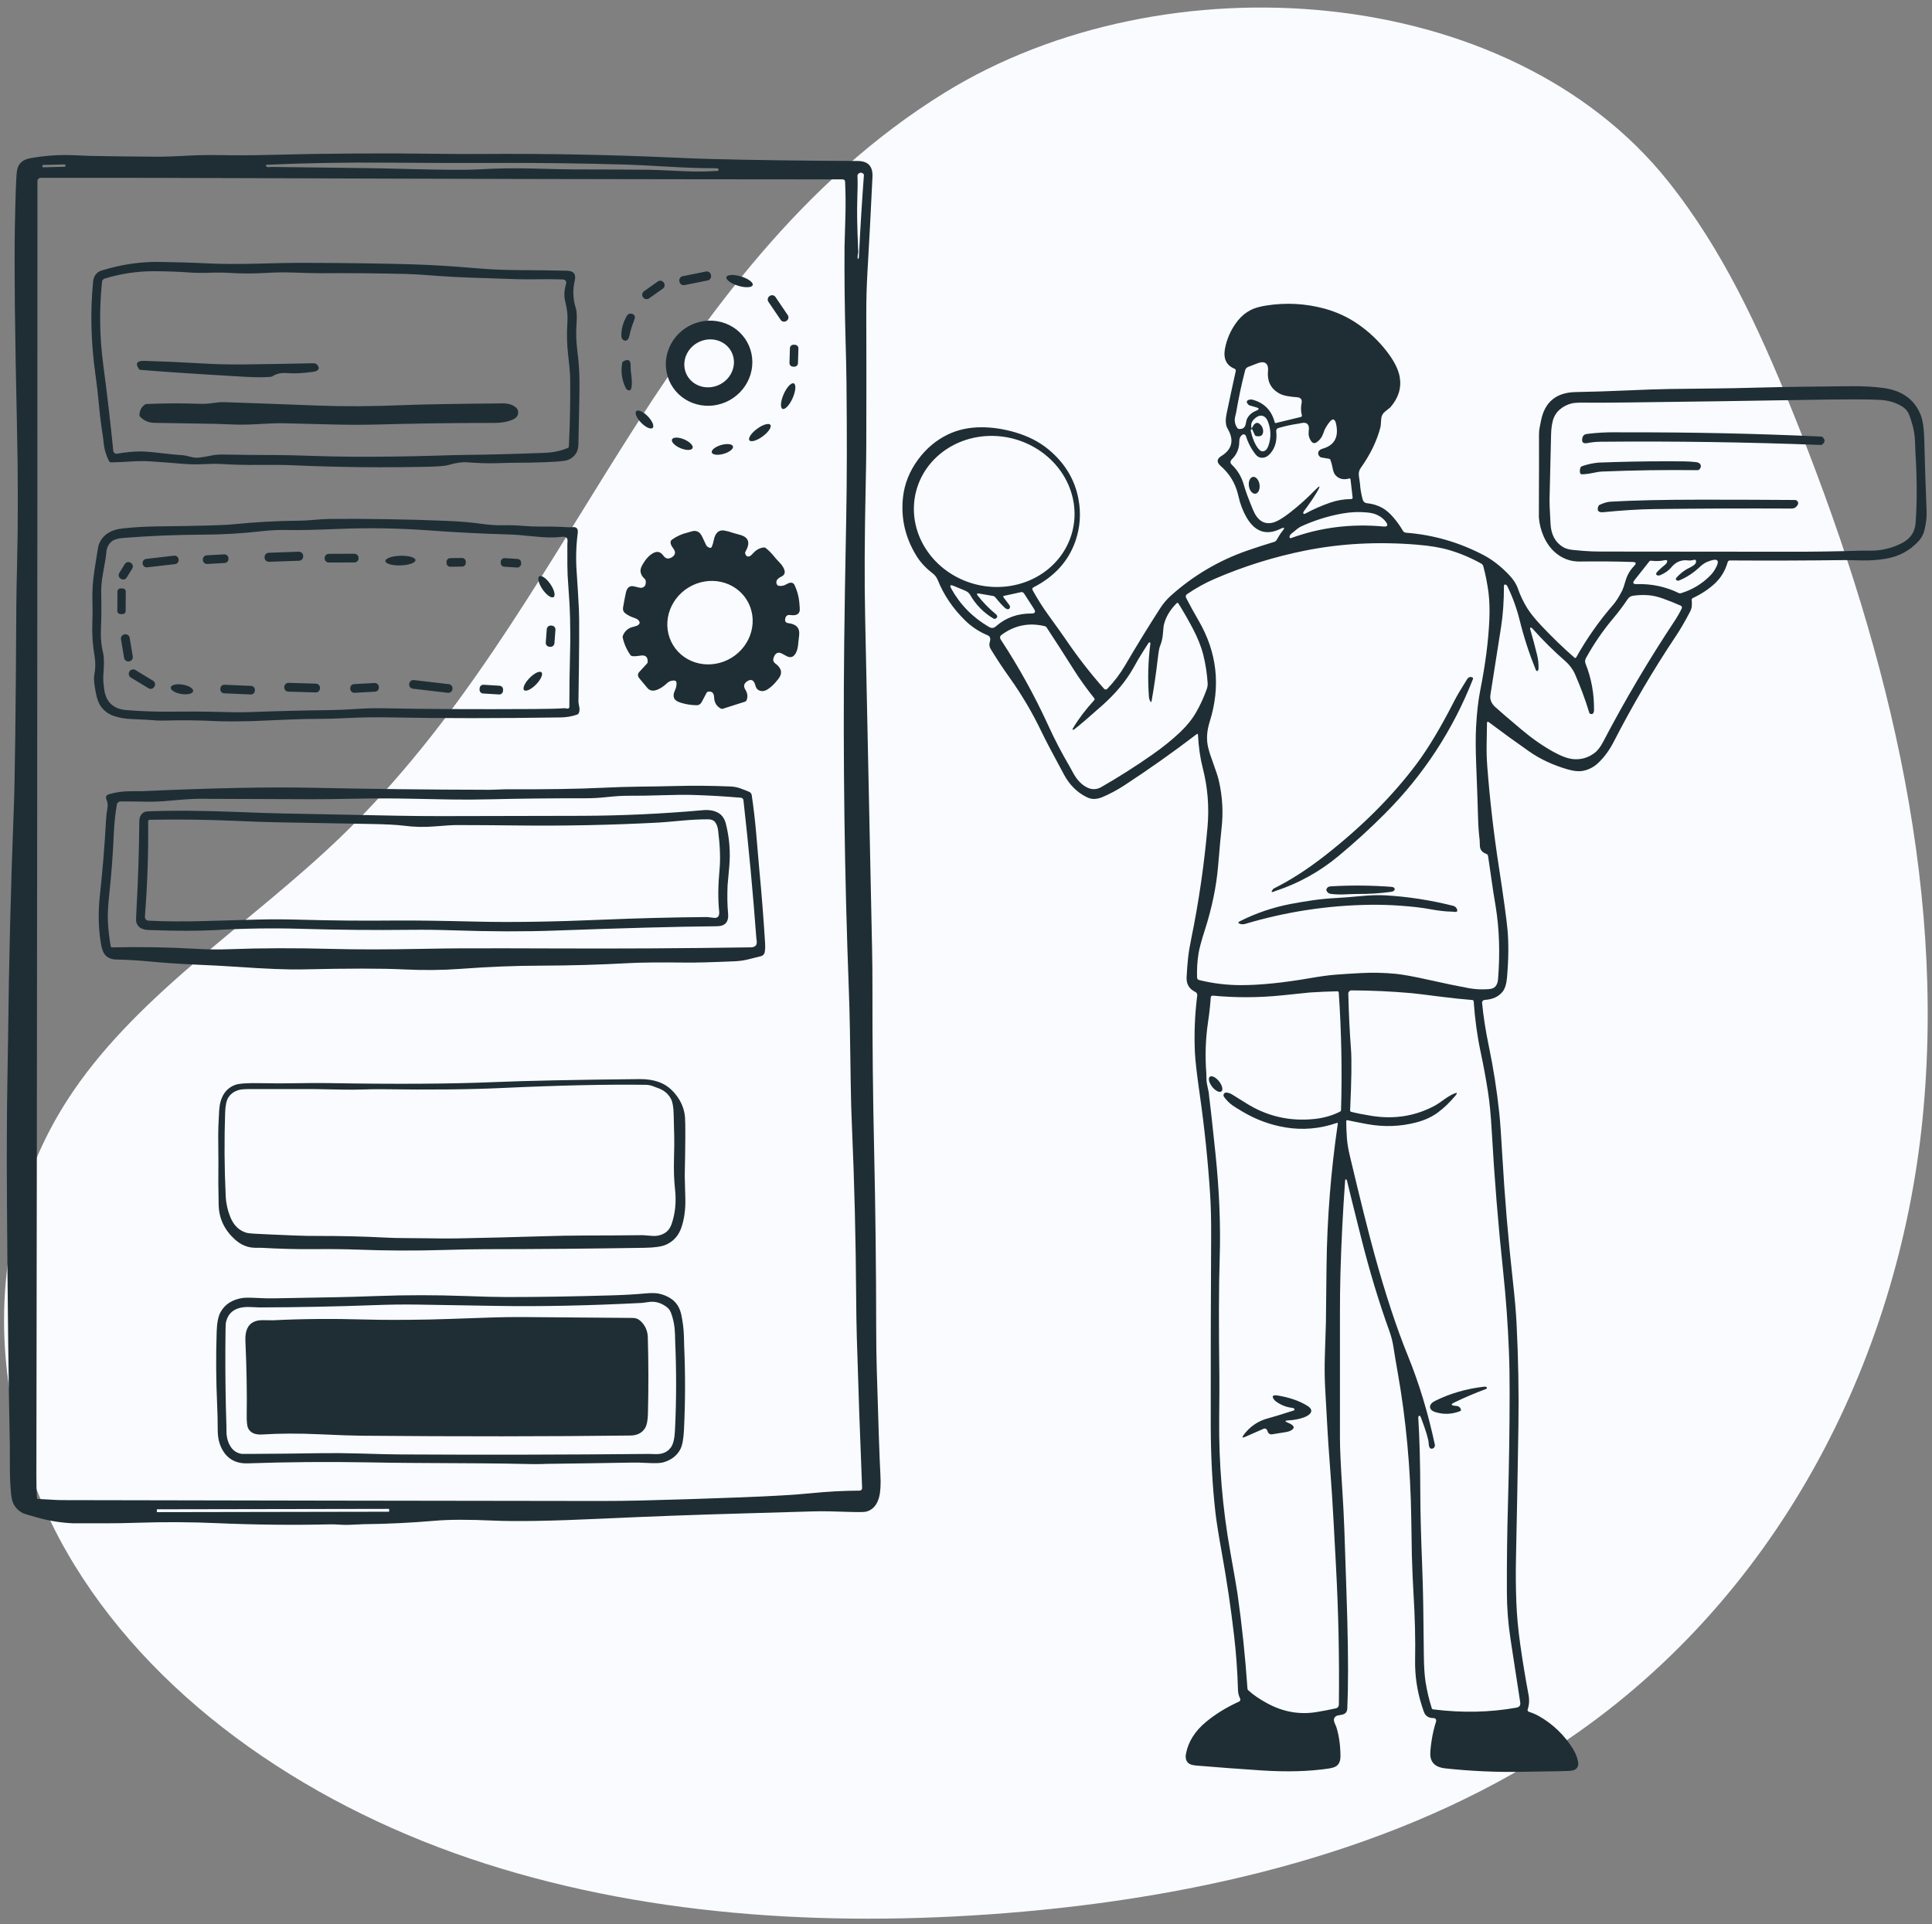 <svg width="253" height="252" viewBox="0 0 253 252" fill="none" xmlns="http://www.w3.org/2000/svg">
<rect x="0" y="0" width="253" height="252" fill="#808080" stroke="none"/>
<path d="M123.7 12.141C105.052 23.666 92.374 41.221 81.291 58.822C70.209 76.423 60.011 94.808 44.6 109.631C32.997 120.798 18.521 129.853 9.639 142.839C-2.681 160.821 -2.025 184.514 8.738 203.263C19.501 222.012 39.387 235.911 61.535 243.415C83.683 250.919 107.97 252.426 131.585 250.572C157.283 248.55 183.2 242.362 203.943 228.732C232.71 209.854 248.58 178.231 251.756 146.602C254.931 114.974 246.648 83.244 234.524 53.368C230.324 43.025 225.604 32.721 218.447 23.75C197.62 -2.391 152.557 -5.678 123.7 12.141Z" fill="#F9FBFF"/>
<g clip-path="url(#clip0_278_5279)">
<path d="M163.915 56.139C163.963 56.147 163.982 56.173 163.972 56.219L163.915 56.139ZM0.912 157.556C0.872 151.134 0.892 145.766 0.97 141.452C1.018 138.86 1.047 137.027 1.058 135.952C1.168 125.941 1.418 115.932 1.807 105.925C1.953 102.163 2.064 93.363 2.137 79.525C2.144 78.11 2.176 76.277 2.233 74.028C2.372 68.442 2.368 62.322 2.219 55.669C1.951 43.618 1.86 35.071 1.944 30.025C2.016 25.759 2.108 23.215 2.219 22.394C2.346 21.468 2.922 20.913 3.947 20.727C5.818 20.385 7.722 20.251 9.622 20.328C11.114 20.391 11.864 20.422 11.873 20.422C14.754 20.474 17.635 20.508 20.514 20.526C21.442 20.532 22.816 20.485 24.635 20.386C26.011 20.313 27.388 20.29 28.767 20.315C30.901 20.355 33.032 20.347 35.163 20.29C42.636 20.09 50.109 20.043 57.582 20.147C59.389 20.173 61.224 20.18 63.087 20.166C71.252 20.108 79.417 20.257 87.575 20.614C89.968 20.721 91.8 20.791 93.071 20.823C98.528 20.965 104.948 21.053 112.332 21.087C113.674 21.093 114.314 21.78 114.252 23.15C114.058 27.301 113.839 31.451 113.597 35.599C113.489 37.453 113.438 39.284 113.443 41.094C113.46 46.778 113.46 52.459 113.443 58.141C113.438 59.729 113.411 61.563 113.363 63.644C113.215 70.315 113.192 76.09 113.295 80.969C113.463 88.93 113.57 93.994 113.614 96.162C113.801 105.467 113.995 114.772 114.197 124.078C114.235 125.79 114.253 127.623 114.249 129.575C114.237 136.566 114.309 143.555 114.467 150.544C114.641 158.336 114.732 166.127 114.739 173.919C114.741 175.864 114.766 177.697 114.816 179.416C115.019 186.487 115.177 191.049 115.289 193.1C115.361 194.411 115.302 195.416 115.113 196.114C114.832 197.146 114.263 197.771 113.405 197.987C113.17 198.044 112.406 198.053 111.113 198.014C110.315 197.989 109.517 197.965 108.719 197.943C107.92 197.923 107.12 197.926 106.321 197.951C103.371 198.043 100.423 198.129 97.476 198.21C91.214 198.382 84.954 198.614 78.697 198.905C72.239 199.206 67.517 199.288 64.531 199.15C61.349 199.004 58.828 199.011 56.969 199.172C53.846 199.442 50.714 199.593 47.579 199.626C47.565 199.626 46.99 199.652 45.857 199.703C45.437 199.723 45.016 199.719 44.594 199.692C44.051 199.655 43.633 199.64 43.337 199.645C38.385 199.757 33.436 199.706 28.489 199.491C24.985 199.337 21.475 199.319 17.969 199.436C16.563 199.484 15.156 199.508 13.749 199.508C11.066 199.511 9.661 199.51 9.534 199.505C8.008 199.436 6.493 199.196 5.02 198.79C3.837 198.465 3.153 198.257 2.97 198.166C2.494 197.929 2.099 197.556 1.837 197.093C1.639 196.754 1.511 196.272 1.452 195.647C1.349 194.561 1.297 193.472 1.295 192.382L1.292 189.418C1.125 181.61 0.999 170.99 0.912 157.556ZM35.507 21.863C39.588 21.911 43.668 21.962 47.747 22.014C49.253 22.033 51.088 22.072 53.252 22.13C57.991 22.256 61.109 22.276 62.606 22.188C64.966 22.048 67.332 22.01 69.695 22.072C72.661 22.149 74.492 22.188 75.189 22.188C78.487 22.191 81.784 22.207 85.079 22.234C85.468 22.238 86.946 22.3 89.511 22.421C90.99 22.491 92.469 22.479 93.949 22.386C93.992 22.384 94.033 22.367 94.067 22.34C94.081 22.328 94.093 22.313 94.101 22.297C94.109 22.28 94.114 22.261 94.114 22.242C94.118 22.102 94.018 22.032 93.814 22.034C91.972 22.037 89.821 21.967 87.36 21.822C84.895 21.675 83.063 21.585 81.863 21.552C76.202 21.389 70.539 21.318 64.875 21.338C60.061 21.354 55.246 21.343 50.432 21.302C45.255 21.258 40.079 21.351 34.905 21.58C34.889 21.581 34.873 21.585 34.858 21.593C34.844 21.601 34.832 21.612 34.824 21.626C34.815 21.639 34.81 21.654 34.809 21.669C34.809 21.684 34.813 21.699 34.82 21.712C34.901 21.855 35.029 21.915 35.205 21.893C35.381 21.873 35.481 21.863 35.507 21.863ZM8.576 21.664C8.575 21.638 8.567 21.613 8.552 21.591C8.537 21.57 8.516 21.553 8.492 21.544C8.475 21.538 8.458 21.535 8.441 21.535L5.669 21.603C5.651 21.603 5.634 21.607 5.618 21.614C5.602 21.621 5.588 21.631 5.576 21.644C5.564 21.656 5.555 21.671 5.549 21.687C5.542 21.704 5.539 21.721 5.54 21.738L5.541 21.782C5.541 21.799 5.545 21.817 5.552 21.832C5.559 21.848 5.569 21.863 5.582 21.875C5.594 21.887 5.609 21.896 5.625 21.902C5.642 21.908 5.659 21.911 5.676 21.911L8.448 21.843C8.466 21.843 8.483 21.839 8.499 21.832C8.514 21.825 8.529 21.815 8.541 21.802C8.553 21.79 8.562 21.775 8.568 21.759C8.574 21.742 8.577 21.725 8.577 21.708L8.576 21.664ZM112.34 33.317C112.308 33.456 112.297 33.598 112.307 33.74C112.323 33.975 112.371 33.99 112.45 33.787C112.463 33.755 112.471 33.72 112.472 33.685C112.646 30.108 112.865 26.532 113.129 22.96C113.133 22.916 113.126 22.872 113.11 22.831C113.094 22.793 113.069 22.76 113.036 22.735C112.803 22.563 112.582 22.581 112.373 22.79C112.343 22.819 112.32 22.855 112.306 22.895C112.291 22.938 112.285 22.984 112.288 23.029C112.322 23.774 112.314 24.822 112.263 26.175C112.206 27.651 112.248 29.896 112.389 32.91C112.395 33.013 112.378 33.148 112.34 33.317ZM111.407 142.019C111.341 136.42 111.26 132.341 111.162 129.781C110.59 114.641 110.386 99.488 110.549 84.338C110.589 80.557 110.679 74.989 110.819 67.631C110.91 62.832 110.92 56.988 110.849 50.1C110.825 48.267 110.786 46.435 110.731 44.603C110.615 40.52 110.569 36.435 110.593 32.349L110.709 28.254C110.751 26.815 110.737 25.326 110.667 23.788C110.664 23.709 110.63 23.634 110.572 23.579C110.515 23.524 110.439 23.494 110.359 23.494C83.573 23.483 56.885 23.426 30.297 23.323C21.901 23.293 13.58 23.28 5.336 23.288C5.221 23.288 5.11 23.333 5.029 23.415C4.947 23.496 4.902 23.607 4.902 23.722C4.9 80.266 4.854 136.771 4.764 193.238C4.762 194.501 4.787 195.482 4.838 196.18C4.842 196.217 4.859 196.252 4.887 196.278C4.914 196.303 4.949 196.318 4.987 196.32C5.488 196.337 5.988 196.364 6.489 196.4C7.116 196.446 7.663 196.47 8.129 196.472C31.555 196.521 54.982 196.56 78.408 196.587C80.339 196.589 82.172 196.568 83.907 196.524C88.271 196.416 92.633 196.278 96.994 196.111C101.101 195.956 104.15 195.777 106.142 195.575C108.335 195.353 110.476 195.239 112.566 195.231C112.61 195.231 112.654 195.222 112.695 195.205C112.736 195.187 112.773 195.162 112.804 195.13C112.835 195.098 112.859 195.06 112.875 195.018C112.89 194.976 112.897 194.932 112.896 194.888C112.627 188.312 112.396 181.735 112.202 175.156C112.157 173.572 112.127 171.74 112.114 169.659C112.068 162.274 111.885 154.891 111.564 147.513C111.482 145.683 111.43 143.851 111.407 142.019ZM50.963 197.694C50.963 197.684 50.961 197.674 50.957 197.665C50.954 197.656 50.948 197.648 50.941 197.641C50.934 197.634 50.926 197.629 50.917 197.625C50.908 197.621 50.898 197.62 50.888 197.619L20.61 197.672C20.6 197.672 20.59 197.674 20.582 197.678C20.568 197.684 20.557 197.693 20.549 197.705C20.54 197.718 20.536 197.732 20.536 197.746V197.972C20.536 197.987 20.541 198.001 20.549 198.013C20.557 198.026 20.569 198.035 20.582 198.041C20.591 198.044 20.601 198.046 20.611 198.046L50.889 197.993C50.899 197.994 50.909 197.992 50.918 197.988C50.927 197.984 50.935 197.979 50.942 197.972C50.956 197.958 50.964 197.939 50.964 197.919L50.963 197.694Z" fill="#1E2E34"/>
<path d="M67.715 35.374C69.886 35.383 72.058 35.411 74.229 35.456C75.121 35.475 75.466 35.906 75.266 36.749C74.978 37.934 75.023 39.176 75.398 40.337C75.532 40.759 75.565 41.469 75.495 42.466C75.414 43.611 75.449 44.761 75.599 45.898C75.766 47.156 75.86 48.419 75.88 49.688C75.897 50.758 75.851 53.595 75.742 58.196C75.73 58.739 75.606 59.163 75.374 59.469C75.001 59.959 74.528 60.25 73.954 60.344C72.951 60.509 70.562 60.599 66.788 60.616L64.889 60.668C63.857 60.698 62.637 60.658 61.23 60.55C60.525 60.495 59.699 60.61 58.754 60.894C58.346 61.017 57.543 61.093 56.347 61.122C50.393 61.265 44.435 61.205 38.484 60.941C37.29 60.888 35.718 60.871 33.766 60.891C32.189 60.907 30.613 60.868 29.04 60.773C28.395 60.734 27.572 60.741 26.572 60.792C25.747 60.836 24.92 60.825 24.091 60.756C22.642 60.635 21.192 60.526 19.741 60.429C18.965 60.376 18.105 60.38 17.161 60.44C16.343 60.493 15.482 60.533 14.58 60.558C14.514 60.56 14.449 60.542 14.393 60.508C14.336 60.474 14.29 60.425 14.261 60.366C13.898 59.614 13.677 58.898 13.598 58.218L13.488 57.247C13.262 55.865 13.087 54.477 12.963 53.084C12.838 51.709 12.678 50.321 12.481 48.92C11.907 44.816 11.811 40.809 12.192 36.9C12.257 36.251 12.543 35.794 13.05 35.528C13.181 35.46 13.656 35.317 14.476 35.099C16.477 34.569 18.538 34.301 20.608 34.301C20.76 34.301 21.844 34.324 23.86 34.37C24.775 34.39 25.861 34.432 27.117 34.494C29.041 34.587 31.288 34.598 33.857 34.527C36.364 34.458 38.198 34.423 39.359 34.425C45.269 34.436 50.244 34.505 54.284 34.631C56.567 34.703 59.214 34.866 62.224 35.121C64.098 35.28 65.928 35.365 67.715 35.374ZM67.668 36.565C65.544 36.502 63.421 36.431 61.299 36.35C59.759 36.292 58.427 36.219 57.305 36.133C55.381 35.984 54.052 35.901 53.318 35.883C49.544 35.789 45.768 35.756 41.992 35.783C41.418 35.787 40.213 35.758 38.377 35.696C37.168 35.655 35.958 35.673 34.751 35.748C33.238 35.841 31.725 35.842 30.212 35.751C29.324 35.696 28.436 35.684 27.549 35.718C26.544 35.756 25.659 35.748 24.894 35.693C23.322 35.581 21.746 35.524 20.17 35.522C17.964 35.519 15.807 35.841 13.7 36.49C13.609 36.518 13.528 36.572 13.468 36.645C13.408 36.719 13.371 36.808 13.361 36.903C12.983 40.538 13.039 44.206 13.527 47.828C14.023 51.558 14.459 55.296 14.833 59.04C14.839 59.099 14.857 59.156 14.886 59.208C14.915 59.26 14.955 59.304 15.002 59.34C15.049 59.376 15.103 59.401 15.161 59.415C15.219 59.429 15.278 59.43 15.337 59.42C16.34 59.24 17.355 59.142 18.374 59.126C18.924 59.118 19.934 59.204 21.403 59.381C22.256 59.484 23.112 59.565 23.97 59.623C24.19 59.638 24.534 59.711 25.001 59.843C25.353 59.943 25.722 59.973 26.085 59.931C26.498 59.884 27.003 59.799 27.601 59.678C28.102 59.574 28.613 59.525 29.125 59.532C31.345 59.573 33.564 59.594 35.783 59.596C37.133 59.596 38.966 59.637 41.282 59.719C44.142 59.821 47.604 59.846 51.67 59.794C53.558 59.77 55.102 59.739 56.303 59.7C58.602 59.627 60.144 59.587 60.931 59.579C63.77 59.554 67.217 59.465 71.272 59.312C72.438 59.269 73.468 59.052 74.361 58.663C74.4 58.647 74.432 58.619 74.456 58.585C74.479 58.55 74.492 58.51 74.493 58.468C74.64 55.533 74.698 52.597 74.667 49.66C74.66 48.997 74.573 47.967 74.408 46.572C74.239 45.14 74.203 43.696 74.301 42.257C74.362 41.374 74.277 40.487 74.05 39.631C73.845 38.854 73.863 38.066 74.106 37.266C74.236 36.837 74.076 36.614 73.627 36.597C72.635 36.566 71.642 36.558 70.65 36.573C69.397 36.589 68.404 36.587 67.668 36.565ZM92.442 35.562L89.394 36.177C89.251 36.206 89.126 36.29 89.045 36.412C88.964 36.533 88.935 36.682 88.964 36.825L88.981 36.911C89.01 37.054 89.095 37.18 89.216 37.26C89.338 37.341 89.486 37.37 89.629 37.341L92.677 36.727C92.82 36.698 92.946 36.614 93.026 36.492C93.107 36.371 93.136 36.222 93.107 36.079L93.09 35.993C93.076 35.922 93.048 35.855 93.008 35.795C92.967 35.735 92.916 35.684 92.855 35.644C92.795 35.603 92.728 35.576 92.657 35.562C92.586 35.548 92.513 35.548 92.442 35.562ZM96.661 37.425C97.611 37.714 98.465 37.675 98.568 37.337C98.67 37.001 97.982 36.493 97.031 36.204C96.081 35.916 95.227 35.955 95.124 36.292C95.022 36.629 95.71 37.136 96.661 37.425ZM86.143 36.864L84.329 38.148C84.27 38.19 84.22 38.243 84.181 38.304C84.143 38.365 84.117 38.433 84.105 38.504C84.092 38.575 84.094 38.648 84.11 38.719C84.126 38.789 84.156 38.856 84.198 38.915L84.223 38.95C84.307 39.069 84.436 39.15 84.579 39.175C84.723 39.199 84.871 39.166 84.99 39.081L86.805 37.798C86.924 37.713 87.004 37.585 87.029 37.441C87.053 37.298 87.02 37.15 86.936 37.031L86.91 36.995C86.826 36.876 86.698 36.795 86.554 36.77C86.41 36.746 86.262 36.779 86.143 36.864ZM100.809 38.756L100.769 38.784C100.71 38.823 100.661 38.873 100.622 38.932C100.583 38.99 100.557 39.056 100.544 39.125C100.53 39.193 100.531 39.264 100.545 39.333C100.559 39.401 100.586 39.467 100.625 39.525L102.233 41.897C102.272 41.955 102.322 42.005 102.381 42.044C102.439 42.082 102.505 42.109 102.574 42.122C102.642 42.136 102.713 42.135 102.782 42.121C102.851 42.107 102.916 42.08 102.974 42.04L103.015 42.013C103.073 41.974 103.123 41.923 103.162 41.865C103.2 41.806 103.227 41.74 103.24 41.672C103.253 41.603 103.253 41.532 103.239 41.463C103.225 41.395 103.197 41.329 103.158 41.271L101.55 38.899C101.511 38.841 101.461 38.791 101.402 38.752C101.344 38.714 101.278 38.687 101.209 38.674C101.141 38.66 101.07 38.661 101.001 38.675C100.933 38.689 100.867 38.717 100.809 38.756ZM161.667 48.291C160.983 48.019 160.562 47.557 160.404 46.904C160.298 46.468 160.335 45.898 160.515 45.194C160.812 44.002 161.368 42.889 162.143 41.935C162.6 41.371 163.172 40.91 163.821 40.585C164.322 40.334 164.999 40.142 165.852 40.01C168.417 39.614 170.931 39.746 173.392 40.406C175.041 40.85 176.546 41.549 177.907 42.502C179.294 43.472 180.527 44.645 181.566 45.98C182.556 47.251 183.135 48.392 183.302 49.404C183.537 50.833 183.12 52.153 182.053 53.364C182.047 53.372 181.815 53.559 181.357 53.925C181.058 54.164 180.896 54.483 180.87 54.885C180.831 55.492 180.804 55.828 180.787 55.892C180.329 57.705 179.456 59.516 178.168 61.323C177.965 61.609 177.894 61.962 177.956 62.382C178.041 62.956 178.084 63.261 178.086 63.3C178.134 64.015 178.252 64.716 178.441 65.404C178.525 65.712 178.726 65.882 179.043 65.912C179.725 65.976 180.387 66.177 180.988 66.504C181.491 66.779 181.992 67.21 182.493 67.796C182.948 68.329 183.355 68.901 183.706 69.507C183.75 69.582 183.812 69.645 183.885 69.692C183.959 69.738 184.043 69.766 184.13 69.773C187.677 70.041 191.06 71.018 194.279 72.702C195.441 73.313 196.559 74.184 197.632 75.315C198.182 75.894 198.558 76.475 198.76 77.058C199.085 77.993 199.506 78.873 200.023 79.698C200.421 80.331 201.031 81.084 201.852 81.956C203.237 83.43 204.684 84.827 206.194 86.147C206.209 86.16 206.227 86.17 206.247 86.174C206.276 86.182 206.307 86.18 206.334 86.169C206.362 86.157 206.385 86.137 206.4 86.111C207.786 83.634 209.423 81.306 211.286 79.165C211.623 78.776 212.002 78.175 212.422 77.361C212.532 77.148 212.689 76.692 212.893 75.994C213.096 75.294 213.471 74.66 214.018 74.094C214.319 73.78 214.252 73.616 213.817 73.602C211.614 73.53 209.309 73.511 206.901 73.544C205.791 73.559 204.802 73.238 203.932 72.581C203.169 72.008 202.569 71.221 202.133 70.222C201.792 69.443 201.585 68.613 201.52 67.766C201.516 67.708 201.518 66.873 201.525 65.263C201.54 62.472 201.543 59.679 201.536 56.887C201.536 56.577 201.565 56.272 201.624 55.971C201.683 55.667 201.743 55.365 201.806 55.064C202.294 52.635 203.808 51.396 206.35 51.349C208.623 51.307 210.894 51.234 213.162 51.131C215.413 51.031 217.245 50.969 218.659 50.947C220.608 50.918 222.558 50.895 224.508 50.878C226.11 50.864 227.945 50.828 230.01 50.771C233.608 50.676 237.758 50.613 242.459 50.581C244.08 50.57 245.5 50.652 246.717 50.826C249.145 51.175 250.753 52.368 251.54 54.407C251.804 55.094 251.953 56.139 251.986 57.539C252.063 60.698 252.166 63.855 252.294 67.013C252.321 67.702 252.233 68.484 252.03 69.358C251.894 69.936 251.644 70.426 251.281 70.829C250.135 72.104 248.683 72.888 246.926 73.181C245.927 73.348 244.924 73.421 243.917 73.401C242.44 73.368 241.698 73.352 241.691 73.354C236.71 73.418 231.657 73.435 226.532 73.403C226.467 73.404 226.404 73.425 226.352 73.465C226.3 73.504 226.262 73.558 226.244 73.621C225.932 74.726 225.372 75.659 224.563 76.418C223.785 77.149 222.823 77.787 221.677 78.329C221.631 78.351 221.593 78.386 221.567 78.43C221.541 78.474 221.53 78.525 221.534 78.576C221.56 78.879 221.562 79.153 221.542 79.398C221.522 79.629 221.439 79.885 221.292 80.163C220.652 81.386 220.044 82.428 219.47 83.29C216.489 87.759 213.765 92.393 211.311 97.172C210.762 98.241 210.1 99.147 209.324 99.891C208.773 100.423 208.133 100.771 207.407 100.934C206.833 101.064 206.137 101.011 205.319 100.774C203.402 100.224 201.711 99.438 200.246 98.415C198.468 97.172 196.713 95.899 194.98 94.595C194.815 94.471 194.73 94.512 194.724 94.719C194.706 95.666 194.69 96.612 194.678 97.559C194.662 98.506 194.69 99.453 194.763 100.398C195.097 104.736 195.594 109.06 196.254 113.361C196.894 117.539 197.279 120.332 197.409 121.738C197.574 123.518 197.554 125.608 197.349 128.008C197.276 128.866 197.083 129.49 196.771 129.88C196.247 130.539 195.46 130.899 194.411 130.961C194.363 130.964 194.317 130.976 194.274 130.998C194.232 131.019 194.194 131.049 194.163 131.085C194.132 131.121 194.109 131.163 194.095 131.208C194.081 131.254 194.076 131.301 194.081 131.349C194.257 133.144 194.546 135.004 194.947 136.929C195.561 139.865 196.026 142.83 196.339 145.814C196.451 146.879 196.58 148.706 196.727 151.295C197.044 156.837 197.51 162.37 198.125 167.888C198.365 170.044 198.523 171.869 198.598 173.363C198.827 177.883 198.907 182.405 198.837 186.932C198.751 192.655 198.646 198.378 198.521 204.1C198.479 206.029 198.495 207.956 198.57 209.881C198.638 211.621 198.807 213.444 199.077 215.35C199.39 217.567 199.753 219.775 200.166 221.975C200.293 222.652 200.254 223.291 200.05 223.892C200.041 223.921 200.036 223.952 200.038 223.982C200.043 224.045 200.072 224.103 200.119 224.144C200.142 224.164 200.169 224.179 200.199 224.189C200.716 224.358 201.158 224.547 201.525 224.758C203.354 225.796 204.891 227.279 205.993 229.07C206.292 229.552 206.505 230.07 206.631 230.624C206.747 231.132 206.641 231.499 206.315 231.727C206.129 231.857 205.806 231.929 205.344 231.944C204.344 231.977 203.345 231.998 202.345 232.007C201.738 232.012 200.739 232.028 199.349 232.054C195.972 232.118 192.603 231.968 189.241 231.603C188.104 231.478 187.464 230.975 187.321 230.093C187.262 229.738 187.312 229.034 187.47 227.984C187.6 227.126 187.798 226.28 188.061 225.454C188.085 225.377 188.081 225.295 188.049 225.221C188.018 225.148 187.962 225.087 187.89 225.051C187.842 225.028 187.79 225.016 187.737 225.017C187.194 225.024 186.803 224.831 186.565 224.436C186.5 224.332 186.368 223.959 186.166 223.317C185.559 221.394 185.271 219.385 185.313 217.369C185.364 214.736 185.293 211.826 185.098 208.638C185.02 207.347 184.95 205.727 184.889 203.778C184.878 203.392 184.852 201.771 184.809 198.916C184.714 192.278 184.123 185.893 183.035 179.763C182.8 178.437 182.622 177.376 182.501 176.578C182.391 175.817 182.206 175.069 181.948 174.345C180.584 170.578 179.347 166.488 178.237 162.077C177.215 158.011 176.603 155.54 176.399 154.663C176.388 154.61 176.365 154.56 176.331 154.518C176.222 154.389 176.16 154.44 176.143 154.669C175.852 158.699 175.648 162.732 175.533 166.769C175.487 168.602 175.465 170.435 175.469 172.269V188.356C175.469 189.643 175.567 191.822 175.764 194.893C175.896 196.945 175.991 198.775 176.047 200.385C176.26 206.55 176.388 210.47 176.432 212.144C176.561 217.026 176.561 220.899 176.432 223.763C176.412 224.219 176.175 224.491 175.72 224.577C175.328 224.65 175.129 224.688 175.126 224.689C174.691 224.86 174.573 225.182 174.771 225.655C174.915 225.999 174.99 226.175 174.994 226.183C175.346 227.297 175.527 228.576 175.538 230.019C175.542 230.554 175.394 230.959 175.093 231.234C174.895 231.414 174.526 231.545 173.987 231.628C171.45 232.007 168.528 232.09 165.222 231.875C162.358 231.688 159.495 231.474 156.635 231.234C156.135 231.192 155.788 231.079 155.596 230.893C155.302 230.609 155.207 230.202 155.309 229.672C155.614 228.103 156.483 226.724 157.915 225.534C159.153 224.503 160.598 223.613 162.25 222.863C162.307 222.837 162.354 222.794 162.385 222.741C162.417 222.688 162.432 222.626 162.428 222.564C162.424 222.523 162.413 222.484 162.394 222.448C162.305 222.277 162.238 222.096 162.193 221.909C162.147 221.725 162.122 221.537 162.118 221.348C162.052 218.955 161.881 216.565 161.604 214.187C161.188 210.61 160.66 207.047 160.022 203.503C159.576 201.028 159.289 199.219 159.161 198.075C158.759 194.516 158.556 190.704 158.55 186.638C158.539 178.364 158.557 170.091 158.603 161.819C158.614 159.769 158.567 157.938 158.462 156.324C158.176 151.965 157.723 147.619 157.103 143.295C156.733 140.703 156.524 138.882 156.476 137.833C156.363 135.345 156.466 132.852 156.781 130.381C156.793 130.285 156.775 130.189 156.729 130.104C156.683 130.02 156.612 129.952 156.525 129.911C155.726 129.529 155.347 128.89 155.389 127.994C155.429 127.151 155.494 126.309 155.582 125.469C155.652 124.795 155.788 123.962 155.992 122.972C156.986 118.114 157.7 113.203 158.132 108.263C158.359 105.659 158.149 103.095 157.499 100.568C157.168 99.279 156.961 97.841 156.88 96.253C156.873 96.105 156.81 96.077 156.691 96.168C153.607 98.525 150.438 100.767 147.188 102.889C146.278 103.483 145.315 103.993 144.313 104.415C143.984 104.557 143.629 104.632 143.271 104.638C142.953 104.646 142.62 104.561 142.272 104.385C141.038 103.767 140.062 102.797 139.345 101.473C137.866 98.745 136.874 96.852 136.368 95.794C135.192 93.341 133.807 90.994 132.228 88.779C131.347 87.546 130.512 86.281 129.724 84.987C129.64 84.853 129.587 84.703 129.568 84.546C129.549 84.39 129.565 84.231 129.614 84.082C129.753 83.633 129.66 83.34 129.334 83.204C128.226 82.749 127.218 82.082 126.365 81.241C124.777 79.679 123.592 77.928 122.811 75.989C122.668 75.628 122.429 75.313 122.12 75.078C121.22 74.393 120.507 73.619 119.983 72.757C118.536 70.383 117.957 67.85 118.247 65.156C118.438 63.38 119.097 61.724 120.225 60.19C121.283 58.749 122.578 57.657 124.109 56.914C125.413 56.284 126.866 55.966 128.467 55.96C129.935 55.955 131.434 56.179 132.965 56.631C134.678 57.139 136.129 57.888 137.317 58.875C139.452 60.652 140.756 62.818 141.229 65.374C141.574 67.233 141.448 69.041 140.852 70.799C139.948 73.467 138.103 75.512 135.317 76.934C135.288 76.949 135.261 76.97 135.24 76.995C135.219 77.02 135.203 77.05 135.193 77.081C135.183 77.113 135.18 77.146 135.183 77.179C135.186 77.212 135.197 77.244 135.213 77.273C135.844 78.424 136.547 79.534 137.317 80.597C138.452 82.163 139.213 83.23 139.598 83.799C141.12 86.041 142.785 88.183 144.583 90.212C144.608 90.241 144.64 90.265 144.675 90.281C144.71 90.298 144.748 90.307 144.787 90.308C144.826 90.309 144.864 90.302 144.9 90.287C144.936 90.272 144.969 90.251 144.996 90.222C145.898 89.291 146.685 88.254 147.34 87.134C148.82 84.608 150.352 82.113 151.937 79.649C152.326 79.044 152.789 78.499 153.329 78.015C156.222 75.412 159.606 73.411 163.282 72.13C164.468 71.717 165.664 71.329 166.867 70.967C167.006 70.925 167.122 70.83 167.191 70.703C167.446 70.234 167.692 69.853 167.929 69.559C168.296 69.105 168.216 69.005 167.689 69.259C166.017 70.072 164.649 69.753 163.588 68.302C163.107 67.644 162.703 66.795 162.374 65.753C162.37 65.744 162.277 65.379 162.094 64.656C161.732 63.23 160.987 62.022 159.857 61.034C159.297 60.544 159.321 60.112 159.926 59.736C161.377 58.84 161.646 57.627 160.735 56.098C160.59 55.856 160.517 55.517 160.517 55.08C160.517 54.83 160.561 54.491 160.649 54.066C161.018 52.294 161.41 50.47 161.827 48.59C161.84 48.529 161.831 48.466 161.802 48.411C161.773 48.356 161.725 48.313 161.667 48.291ZM163.059 48.483C162.587 50.298 162.195 52.133 161.885 53.983C161.841 54.176 161.796 54.368 161.75 54.56C161.622 55.105 161.713 55.603 162.025 56.054C162.051 56.09 162.084 56.121 162.122 56.144C162.16 56.166 162.202 56.179 162.245 56.183C162.733 56.221 163.025 56.015 163.123 55.562C163.205 55.176 163.249 54.977 163.255 54.962C163.475 54.428 163.888 54.04 164.495 53.796C164.934 53.622 164.937 53.473 164.504 53.348L163.725 53.125C163.608 53.09 163.529 53.052 163.488 53.01C163.169 52.682 163.202 52.462 163.588 52.352C163.742 52.308 163.913 52.314 164.102 52.369C165.593 52.806 166.534 53.786 166.925 55.311C166.929 55.328 166.937 55.343 166.947 55.357C166.958 55.37 166.971 55.382 166.986 55.39C167.018 55.406 167.054 55.411 167.09 55.402L170.341 54.613C170.392 54.601 170.435 54.57 170.463 54.526C170.477 54.505 170.485 54.482 170.489 54.457C170.493 54.433 170.491 54.408 170.484 54.385C170.347 53.893 170.333 53.37 170.443 52.814C170.541 52.319 170.337 52.056 169.832 52.025C169.414 51.999 168.997 51.95 168.583 51.877C168.116 51.794 167.725 51.658 167.412 51.467C166.381 50.844 165.926 49.884 166.047 48.587C166.102 47.993 165.947 47.625 165.582 47.482C165.36 47.398 165.038 47.438 164.616 47.603C164.235 47.754 163.842 47.907 163.436 48.062C163.344 48.097 163.262 48.154 163.197 48.227C163.131 48.3 163.084 48.388 163.059 48.483ZM203.344 55.113C203.208 55.633 203.133 56.23 203.118 56.906C203.059 59.681 202.993 62.453 202.92 65.225C202.903 65.802 202.946 66.949 203.049 68.662C203.132 70.04 203.678 71.036 204.686 71.652C205.016 71.852 205.46 71.978 206.018 72.031C206.487 72.075 206.957 72.117 207.426 72.155C208.09 72.21 208.795 72.237 209.542 72.237L234.618 72.26C237.64 72.263 240.661 72.218 243.68 72.122C244.104 72.12 244.527 72.12 244.951 72.122C246.36 72.124 247.699 71.811 248.97 71.181C250.133 70.606 250.76 69.721 250.849 68.525C251.057 65.769 251.047 62.635 250.822 59.12L250.778 57.855C250.75 57.01 250.613 56.184 250.365 55.377C250.193 54.816 250.068 54.45 249.991 54.277C249.815 53.88 249.568 53.57 249.251 53.348C248.411 52.765 247.385 52.439 246.173 52.369C244.709 52.285 241.568 52.285 236.75 52.369C228.842 52.505 220.932 52.619 213.022 52.712C210.426 52.744 208.575 52.751 207.467 52.734C206.671 52.724 206.114 52.759 205.795 52.839C205.232 52.98 204.709 53.249 204.268 53.626C203.811 54.014 203.503 54.511 203.344 55.113ZM163.915 56.139C163.963 56.147 163.982 56.173 163.973 56.219C163.899 56.215 163.845 56.237 163.81 56.285C163.784 56.318 163.779 56.367 163.794 56.433C164.034 57.499 164.378 58.292 164.826 58.815C165.102 59.138 165.389 59.2 165.687 59.002C165.861 58.885 165.999 58.681 166.099 58.391C166.472 57.321 166.452 56.264 166.041 55.221C165.891 54.841 165.691 54.601 165.442 54.5C165.108 54.365 164.754 54.45 164.38 54.758C163.89 55.158 163.735 55.619 163.915 56.139ZM172.471 64.422C172.065 65.117 171.488 65.967 170.738 66.971C170.708 67.01 170.685 67.055 170.671 67.102C170.659 67.139 170.657 67.18 170.666 67.219C170.699 67.329 170.796 67.341 170.958 67.254C171.993 66.694 173.072 66.219 174.185 65.835C175.073 65.527 176.006 65.367 176.947 65.362C176.973 65.362 176.998 65.357 177.022 65.347C177.045 65.337 177.067 65.322 177.084 65.304C177.102 65.285 177.115 65.263 177.123 65.239C177.131 65.215 177.134 65.189 177.131 65.165L176.851 62.764C176.849 62.747 176.843 62.731 176.834 62.717C176.825 62.703 176.813 62.691 176.798 62.682C176.783 62.672 176.766 62.666 176.749 62.664C176.731 62.661 176.713 62.663 176.696 62.667C175.926 62.879 175.318 62.73 174.872 62.222C174.707 62.035 174.584 61.716 174.501 61.265C174.439 60.92 174.348 60.58 174.229 60.25C174.214 60.208 174.188 60.169 174.155 60.139C174.124 60.11 174.086 60.092 174.044 60.085L173.079 59.923C172.973 59.905 172.888 59.87 172.842 59.824C172.596 59.582 172.552 59.334 172.707 59.081C172.795 58.941 172.976 58.83 173.249 58.749C174.753 58.309 175.328 57.242 174.972 55.548C174.821 54.838 174.534 54.747 174.11 55.273C173.863 55.581 173.651 55.911 173.475 56.263L173.238 56.884C173.084 57.299 172.807 57.656 172.443 57.907C172.159 58.109 171.913 58.069 171.706 57.786C171.449 57.433 171.336 57.05 171.368 56.639L171.412 56.07C171.368 55.509 171.058 55.286 170.484 55.399C170.18 55.46 170.016 55.492 169.992 55.495C169.16 55.611 168.296 55.799 167.401 56.059C167.312 56.085 167.236 56.141 167.185 56.218C167.135 56.294 167.112 56.386 167.123 56.477C167.26 57.682 166.998 58.659 166.336 59.409C166.07 59.714 165.78 59.89 165.467 59.94C165.048 60.008 164.697 59.862 164.413 59.502C163.851 58.789 163.425 57.978 163.158 57.11C163.135 57.035 163.085 56.971 163.018 56.931C162.951 56.891 162.871 56.877 162.794 56.892C162.743 56.902 162.695 56.924 162.655 56.956C162.407 57.154 162.285 57.435 162.286 57.8C162.293 58.726 161.97 59.512 161.315 60.157C161.069 60.399 161.072 60.639 161.323 60.877C162.077 61.594 162.603 62.488 162.9 63.559C163.103 64.292 163.502 65.372 164.096 66.798C164.663 68.156 165.506 68.712 166.625 68.462C167.171 68.341 167.917 67.915 168.861 67.183C170.039 66.27 171.151 65.276 172.19 64.207C172.876 63.502 172.97 63.573 172.471 64.422ZM140.427 69.611C141.077 67.081 140.622 64.377 139.163 62.096C137.704 59.814 135.359 58.141 132.645 57.444C129.932 56.748 127.071 57.085 124.693 58.382C122.314 59.678 120.613 61.829 119.962 64.359C119.313 66.889 119.767 69.593 121.227 71.874C122.686 74.156 125.03 75.83 127.744 76.526C130.458 77.223 133.319 76.886 135.698 75.589C138.076 74.292 139.777 72.142 140.427 69.611ZM169.125 69.883C168.915 70.063 168.831 70.235 168.875 70.398C168.881 70.414 168.889 70.43 168.902 70.443C168.915 70.456 168.931 70.466 168.949 70.473C168.966 70.48 168.987 70.484 169.007 70.484C169.028 70.483 169.048 70.48 169.068 70.473C172.91 69.073 176.946 68.569 181.175 68.957C181.691 69.005 181.802 68.815 181.511 68.388C181.269 68.03 180.911 67.73 180.438 67.488C180.076 67.301 179.637 67.181 179.12 67.128C178.011 67.012 176.891 67.054 175.794 67.252C173.908 67.588 172.074 68.166 170.336 68.971C170.131 69.064 169.727 69.369 169.125 69.883ZM157.012 128.354C158.82 128.802 160.677 129.028 162.539 129.025C165.037 129.023 168.048 128.717 171.571 128.107C172.897 127.876 174.001 127.725 174.883 127.656C175.879 127.579 176.992 127.508 178.221 127.444C179.74 127.363 181.264 127.396 182.779 127.543C183.725 127.636 185.215 127.911 187.247 128.365C189.125 128.787 190.822 129.139 192.336 129.421C193.158 129.573 194.024 129.616 194.933 129.55C195.342 129.521 195.633 129.413 195.806 129.226C196.016 128.995 196.138 128.676 196.171 128.269C196.448 124.864 196.344 121.672 195.858 118.691C195.656 117.451 195.554 116.823 195.55 116.804C195.319 115.24 195.09 113.676 194.865 112.11C194.855 112.046 194.828 111.986 194.787 111.937C194.746 111.887 194.692 111.85 194.631 111.829C194.088 111.642 193.808 111.286 193.792 110.76C193.785 110.527 193.777 110.294 193.767 110.061C193.65 109.099 193.58 108.132 193.558 107.163C193.51 105.408 193.427 103.05 193.31 100.087C193.233 98.133 193.228 96.524 193.294 95.26C193.394 93.36 193.574 91.758 193.833 90.456C194.521 87.004 194.922 83.871 195.038 81.057C195.089 79.778 195.05 78.62 194.92 77.586C194.77 76.435 194.545 75.295 194.246 74.174C194.225 74.097 194.19 74.026 194.142 73.964C194.093 73.902 194.033 73.85 193.965 73.811C192.666 73.082 191.292 72.497 189.866 72.067C188.701 71.717 187.249 71.472 185.508 71.333C180.402 70.92 175.526 71.181 170.878 72.117C166.824 72.932 162.866 74.17 159.07 75.81C157.796 76.362 156.579 77.037 155.436 77.826C155.363 77.877 155.311 77.953 155.29 78.039C155.269 78.125 155.28 78.217 155.32 78.296C155.854 79.326 156.39 80.302 156.927 81.222C159.387 85.426 159.88 89.867 158.407 94.546C158.029 95.745 157.963 96.857 158.206 97.881C158.329 98.397 158.561 99.119 158.902 100.048C159.253 100.998 159.486 101.72 159.601 102.213C160.089 104.292 160.208 106.404 159.959 108.549C159.871 109.313 159.722 110.937 159.513 113.419C159.286 116.116 158.703 118.924 157.766 121.842C157.319 123.237 157.047 124.249 156.949 124.878C156.785 125.923 156.721 126.981 156.759 128.038C156.762 128.111 156.788 128.181 156.834 128.238C156.879 128.295 156.942 128.336 157.012 128.354ZM219.506 75.705C219.985 75.132 220.583 74.671 221.259 74.352C221.787 74.099 222.067 73.853 222.1 73.612C222.135 73.351 222.02 73.259 221.754 73.338C221.527 73.406 221.296 73.425 221.061 73.398C220.182 73.288 219.451 73.589 218.868 74.3C218.512 74.734 218.022 75.078 217.396 75.331C217.257 75.388 217.134 75.394 217.027 75.348C216.809 75.257 216.823 75.087 217.069 74.839C217.37 74.536 217.688 74.251 218.021 73.984C218.132 73.894 218.212 73.805 218.26 73.714C218.423 73.403 218.3 73.295 217.889 73.39C217.45 73.491 216.889 73.507 216.205 73.439C216.162 73.435 216.119 73.441 216.078 73.457C216.04 73.472 216.005 73.498 215.979 73.53L214.048 75.975C213.76 76.34 213.85 76.516 214.318 76.503C216.286 76.445 218.128 76.835 219.845 77.677C219.925 77.716 220.017 77.724 220.103 77.699C221.572 77.257 222.842 76.501 223.913 75.43C224.169 75.176 224.392 74.891 224.576 74.581C225.312 73.336 224.968 73.007 223.545 73.596C223.241 73.722 222.925 73.94 222.598 74.248C221.758 75.037 220.859 75.627 219.9 76.019C219.733 76.087 219.597 76.057 219.492 75.931C219.468 75.899 219.456 75.86 219.459 75.821C219.462 75.778 219.479 75.738 219.506 75.705ZM208.117 93.333C207.595 91.634 206.978 89.966 206.268 88.336C206.133 88.018 205.961 87.718 205.756 87.439C205.498 87.097 205.265 86.837 205.06 86.659C203.502 85.305 202.034 83.852 200.664 82.308C200.631 82.27 200.59 82.239 200.545 82.217C200.512 82.199 200.473 82.194 200.436 82.204C200.368 82.224 200.35 82.291 200.383 82.407C200.712 83.532 201.014 84.665 201.291 85.803C201.434 86.386 201.495 86.978 201.473 87.577C201.474 87.661 201.449 87.744 201.401 87.814C201.29 87.955 201.185 87.904 201.088 87.662C200.24 85.565 199.542 83.41 199 81.213C198.621 79.687 198.084 78.204 197.396 76.789C197.319 76.629 197.212 76.552 197.077 76.558C197.058 76.559 197.04 76.564 197.024 76.573C197.008 76.582 196.994 76.594 196.982 76.608C196.957 76.641 196.944 76.681 196.944 76.723C196.946 78.716 196.821 80.515 196.568 82.121C196.102 85.08 195.637 88.04 195.173 91.001C195.079 91.597 195.292 92.131 195.811 92.604C196.383 93.126 197.529 94.112 199.25 95.56C200.627 96.721 202.015 97.689 203.412 98.464C204.44 99.036 205.302 99.355 206.001 99.421C207.021 99.517 207.952 99.253 208.793 98.629C209.199 98.329 209.579 97.84 209.932 97.163C212.775 91.73 215.897 86.446 219.286 81.335C219.635 80.81 219.948 80.264 220.224 79.698C220.25 79.647 220.26 79.589 220.251 79.532C220.243 79.475 220.217 79.422 220.177 79.381C220.15 79.353 220.119 79.331 220.084 79.316C219.34 78.988 218.584 78.686 217.82 78.409C217.108 78.152 216.462 78.001 215.88 77.957C215.21 77.906 214.535 77.927 213.869 78.021C213.722 78.038 213.581 78.088 213.455 78.166C213.329 78.245 213.223 78.35 213.143 78.475C212.559 79.348 211.927 80.188 211.25 80.991C209.889 82.611 208.69 84.361 207.671 86.216C207.613 86.322 207.579 86.44 207.572 86.56C207.565 86.681 207.585 86.802 207.63 86.914C208.393 88.825 208.763 90.848 208.741 92.984C208.736 93.401 208.584 93.576 208.287 93.506C208.247 93.497 208.211 93.477 208.183 93.447C208.152 93.415 208.129 93.376 208.117 93.333ZM130.112 81.021C128.829 80.27 127.767 79.192 127.037 77.897C126.903 77.663 126.673 77.477 126.349 77.341L124.88 76.734C124.443 76.552 124.335 76.662 124.555 77.064C125.716 79.178 127.372 80.864 129.523 82.121C129.844 82.308 130.144 82.278 130.42 82.03C131.697 80.903 133.248 80.343 135.075 80.35C135.554 80.352 135.66 80.145 135.392 79.728L134.101 77.727C134.06 77.662 134.001 77.61 133.931 77.576C133.866 77.545 133.793 77.536 133.722 77.55L131.447 78.046C131.43 78.049 131.415 78.057 131.403 78.068C131.391 78.079 131.381 78.093 131.375 78.108C131.369 78.123 131.367 78.14 131.37 78.156C131.372 78.172 131.379 78.187 131.389 78.2L132.167 79.234C132.2 79.276 132.225 79.32 132.241 79.361C132.258 79.403 132.265 79.441 132.264 79.475C132.254 79.705 132.147 79.808 131.942 79.786C131.821 79.774 131.694 79.706 131.562 79.583C131.204 79.253 130.793 78.8 130.33 78.224C130.252 78.13 130.142 78.069 130.021 78.051L128.217 77.737C127.918 77.685 127.859 77.775 128.041 78.01C128.726 78.891 129.506 79.693 130.368 80.402C130.672 80.654 130.668 80.864 130.354 81.032C130.318 81.052 130.277 81.061 130.236 81.059C130.192 81.057 130.15 81.044 130.112 81.021ZM150.657 91.881C150.54 91.7 150.471 91.493 150.457 91.278C150.282 88.957 150.344 86.624 150.641 84.316C150.647 84.271 150.64 84.226 150.621 84.186C150.612 84.17 150.6 84.155 150.585 84.144C150.571 84.135 150.556 84.129 150.539 84.129C150.484 84.125 150.436 84.157 150.393 84.225C149.946 84.912 149.511 85.606 149.087 86.306L148.407 87.503C147.444 89.204 146.085 90.836 144.33 92.398C142.604 93.936 141.385 94.978 140.674 95.525C140.64 95.552 140.601 95.57 140.559 95.58C140.522 95.587 140.492 95.581 140.473 95.563C140.44 95.528 140.452 95.465 140.509 95.373C141.253 94.134 142.181 92.909 143.293 91.699C143.323 91.667 143.34 91.624 143.342 91.58C143.343 91.535 143.329 91.492 143.301 91.457C142.261 90.154 141.356 88.89 140.586 87.665C139.424 85.82 138.245 83.987 137.048 82.165C136.999 82.091 136.924 82.038 136.839 82.016C134.766 81.505 132.864 81.887 131.133 83.163C131.046 83.227 130.987 83.322 130.968 83.428C130.949 83.534 130.972 83.643 131.031 83.733C133.396 87.329 135.483 91.102 137.273 95.016C138.108 96.844 139.034 98.624 140.052 100.356L140.531 101.231C141.044 102.171 141.668 102.814 142.404 103.159C143.022 103.447 143.628 103.42 144.223 103.079C146.498 101.772 148.714 100.365 150.864 98.86C152.254 97.889 153.477 96.902 154.534 95.901C155.403 95.079 156.103 94.21 156.633 93.294C157.193 92.317 157.663 91.291 158.036 90.228C158.125 89.977 158.162 89.71 158.143 89.444C158.062 88.191 157.868 86.947 157.563 85.729C157.291 84.659 156.829 83.507 156.176 82.272C155.591 81.165 154.967 80.079 154.305 79.016C154.295 78.999 154.281 78.985 154.264 78.974C154.247 78.963 154.228 78.956 154.208 78.954C154.188 78.951 154.168 78.954 154.149 78.96C154.13 78.967 154.113 78.977 154.099 78.992C153.182 79.904 152.61 80.894 152.382 81.959L152.272 83.15C152.226 83.657 152.102 84.154 151.904 84.624C151.808 84.847 151.708 85.417 151.604 86.331C151.393 88.179 151.123 90.02 150.795 91.853C150.771 91.98 150.725 91.989 150.657 91.881ZM190.383 143.245C190.833 143.049 190.899 143.138 190.581 143.512C189.835 144.4 189.068 145.133 188.281 145.712C187.491 146.293 186.541 146.727 185.431 147.013C183.35 147.55 181.222 147.622 179.049 147.227C178.177 147.067 177.308 146.896 176.441 146.713C176.422 146.709 176.404 146.71 176.386 146.714C176.368 146.719 176.351 146.727 176.337 146.739C176.322 146.751 176.311 146.766 176.303 146.783C176.295 146.8 176.292 146.818 176.292 146.837C176.298 147.658 176.329 148.422 176.386 149.128C176.435 149.777 176.562 150.528 176.765 151.383C178.146 157.205 179.233 161.549 180.025 164.415C181.465 169.614 182.91 173.991 184.358 177.546C185.818 181.125 186.998 185.011 187.896 189.203C187.92 189.311 187.902 189.424 187.846 189.52C187.79 189.615 187.7 189.686 187.594 189.718C187.282 189.811 187.115 189.587 187.093 189.044C187.071 188.523 186.732 187.395 186.078 185.659C185.999 185.45 185.91 185.377 185.811 185.441C185.779 185.464 185.756 185.496 185.744 185.533C185.728 185.578 185.722 185.627 185.726 185.675C185.894 188.389 185.983 191.666 185.992 195.506C185.998 197.906 186.074 200.956 186.221 204.656C186.302 206.724 186.353 208.555 186.375 210.15C186.406 212.359 186.433 214.568 186.455 216.775C186.471 218.269 186.546 219.439 186.68 220.284C186.864 221.449 187.135 222.599 187.492 223.724C187.503 223.765 187.527 223.801 187.559 223.828C187.592 223.856 187.631 223.873 187.673 223.878C191.47 224.355 195.106 224.279 198.581 223.652C198.974 223.583 199.139 223.351 199.077 222.957L197.808 214.69C197.496 212.661 197.337 210.62 197.33 208.569C197.315 204.649 197.364 200.731 197.475 196.813C197.613 192.024 197.685 187.234 197.69 182.444C197.692 180.376 197.661 178.543 197.596 176.944C197.463 173.522 197.217 170.106 196.859 166.7C196.198 160.5 195.693 154.284 195.343 148.058C195.229 146.027 195.061 144.301 194.837 142.882C194.568 141.166 194.251 139.459 193.888 137.759C193.448 135.693 193.146 133.491 192.983 131.154C192.98 131.107 192.96 131.063 192.927 131.03C192.894 130.997 192.851 130.976 192.804 130.972C191.44 130.86 190.119 130.723 188.843 130.56C186.675 130.281 185.356 130.121 184.886 130.078C182.271 129.842 179.631 129.72 176.966 129.713C176.913 129.712 176.859 129.723 176.81 129.743C176.761 129.764 176.716 129.794 176.678 129.832C176.641 129.871 176.612 129.916 176.592 129.966C176.572 130.016 176.563 130.069 176.564 130.122C176.619 132.649 176.736 135.079 176.914 137.413C177.02 138.819 176.983 141.496 176.801 145.443C176.799 145.481 176.811 145.519 176.834 145.55C176.857 145.581 176.89 145.603 176.928 145.613C177.614 145.791 178.503 145.968 179.596 146.144C182.615 146.628 185.408 146.169 187.973 144.766C188.204 144.64 188.598 144.375 189.153 143.971C189.603 143.649 190.013 143.407 190.383 143.245ZM160.523 143.097C160.618 143.084 160.768 143.108 160.971 143.168C161.098 143.207 161.231 143.27 161.37 143.358C161.97 143.729 162.568 144.102 163.164 144.477C165.886 146.197 168.864 146.89 172.099 146.556C173.348 146.428 174.477 146.105 175.486 145.588C175.523 145.569 175.554 145.54 175.576 145.505C175.598 145.47 175.611 145.429 175.613 145.388C175.765 140.255 175.665 135.118 175.313 129.996C175.31 129.951 175.289 129.908 175.256 129.878C175.223 129.847 175.179 129.83 175.134 129.831C173.934 129.855 172.739 129.906 171.549 129.985C171.287 130.003 170.098 130.125 167.981 130.351C164.938 130.673 161.871 130.69 158.825 130.4C158.775 130.395 158.725 130.405 158.681 130.429C158.637 130.453 158.602 130.49 158.579 130.535C158.565 130.565 158.556 130.598 158.553 130.631C158.479 131.677 158.365 132.72 158.209 133.758C157.87 136.009 157.79 138.292 157.97 140.561C157.977 140.666 157.982 140.903 157.986 141.274C157.986 141.516 158.011 141.754 158.061 141.989L158.275 143.025C158.479 144.626 158.777 147.315 159.169 151.094C159.675 155.974 159.859 160.558 159.719 164.844C159.604 168.399 159.59 173.555 159.678 180.313C159.689 181.114 159.681 182.947 159.653 185.813C159.597 191.698 160.086 197.535 161.123 203.325C161.649 206.271 161.96 208.079 162.055 208.748C162.64 212.865 163.074 217.003 163.356 221.153C163.362 221.241 163.4 221.323 163.464 221.381C164.1 221.966 164.933 222.536 165.962 223.092C168.032 224.214 170.174 224.594 172.385 224.233C173.288 224.086 174.141 223.922 174.944 223.741C175.053 223.716 175.15 223.656 175.22 223.57C175.29 223.484 175.328 223.376 175.329 223.265C175.402 217.193 175.274 211.12 174.947 205.057C174.819 202.734 174.72 200.904 174.652 199.565C174.519 197.008 174.353 194.453 174.154 191.901C174.01 190.029 173.9 188.398 173.824 187.006C173.735 185.371 173.643 183.736 173.549 182.1C173.463 180.618 173.444 179.134 173.491 177.651C173.585 174.723 173.632 173.242 173.632 173.209C173.655 170.766 173.682 168.321 173.712 165.875C173.786 159.61 174.281 153.357 175.192 147.159C175.194 147.144 175.192 147.13 175.187 147.116C175.182 147.103 175.173 147.091 175.162 147.082C175.152 147.072 175.138 147.066 175.124 147.063C175.11 147.06 175.095 147.061 175.082 147.065C172.841 147.839 170.585 148.036 168.317 147.656C166.348 147.328 164.483 146.642 162.721 145.597C162.018 145.179 161.576 144.904 161.395 144.772C160.967 144.458 160.592 144.078 160.283 143.647C160.257 143.61 160.237 143.569 160.226 143.525C160.216 143.481 160.214 143.435 160.221 143.39C160.227 143.345 160.243 143.302 160.267 143.263C160.29 143.224 160.321 143.191 160.358 143.164C160.406 143.128 160.463 143.104 160.523 143.097ZM82.073 41.402C82.261 41.074 82.528 40.989 82.873 41.146C83.152 41.275 83.212 41.535 83.052 41.927C82.779 42.6 82.565 43.296 82.411 44.006C82.352 44.274 82.253 44.454 82.111 44.545C81.915 44.672 81.726 44.644 81.544 44.462C81.433 44.349 81.374 44.194 81.368 43.998C81.348 43.123 81.583 42.258 82.073 41.402ZM97.84 44.798C98.555 46.081 98.715 47.604 98.286 49.032C97.857 50.459 96.873 51.674 95.552 52.41C94.899 52.773 94.182 53.008 93.44 53.102C92.703 53.196 91.956 53.145 91.239 52.952C90.529 52.762 89.865 52.433 89.284 51.984C88.708 51.537 88.229 50.979 87.874 50.343C87.519 49.703 87.298 48.998 87.221 48.271C87.144 47.544 87.215 46.808 87.428 46.109C87.857 44.681 88.841 43.466 90.162 42.731C90.816 42.367 91.532 42.132 92.274 42.038C93.011 41.945 93.758 41.995 94.475 42.188C95.184 42.378 95.849 42.707 96.43 43.157C97.006 43.603 97.486 44.162 97.84 44.798ZM95.781 46.071C95.401 45.341 94.729 44.801 93.913 44.57C93.097 44.339 92.204 44.435 91.43 44.838C90.656 45.241 90.064 45.917 89.786 46.718C89.507 47.518 89.564 48.379 89.944 49.108C90.324 49.838 90.996 50.378 91.812 50.609C92.628 50.84 93.522 50.743 94.295 50.341C95.069 49.938 95.661 49.262 95.939 48.461C96.218 47.66 96.161 46.8 95.781 46.071ZM104.099 45.156L103.923 45.151C103.862 45.149 103.801 45.159 103.743 45.181C103.686 45.203 103.633 45.236 103.589 45.278C103.544 45.32 103.508 45.37 103.483 45.426C103.458 45.483 103.444 45.543 103.442 45.604L103.384 47.539C103.382 47.601 103.393 47.662 103.415 47.719C103.436 47.777 103.469 47.829 103.511 47.874C103.554 47.919 103.604 47.955 103.66 47.98C103.716 48.005 103.777 48.019 103.838 48.02L104.014 48.026C104.076 48.028 104.137 48.017 104.194 47.996C104.252 47.974 104.304 47.941 104.349 47.899C104.394 47.857 104.429 47.806 104.455 47.75C104.48 47.694 104.493 47.634 104.495 47.572L104.553 45.637C104.555 45.576 104.544 45.515 104.523 45.457C104.501 45.4 104.468 45.347 104.426 45.303C104.384 45.258 104.333 45.222 104.277 45.197C104.221 45.172 104.16 45.158 104.099 45.156ZM81.621 47.331C82.249 46.984 82.568 47.144 82.579 47.809C82.586 48.259 82.599 48.546 82.617 48.673C82.755 49.656 82.779 50.361 82.689 50.788C82.624 51.094 82.469 51.196 82.221 51.093C82.095 51.04 81.993 50.932 81.916 50.768C81.43 49.745 81.284 48.668 81.478 47.537C81.485 47.494 81.502 47.453 81.526 47.417C81.551 47.382 81.584 47.352 81.621 47.331Z" fill="#1E2E34"/>
<path d="M41.547 47.793C41.798 48.093 41.8 48.334 41.552 48.516C41.436 48.602 41.248 48.664 40.985 48.7C39.637 48.887 38.499 48.942 37.571 48.862C36.839 48.8 36.212 48.935 35.689 49.267C35.615 49.318 35.529 49.348 35.439 49.355C34.541 49.428 33.394 49.425 32 49.344C25.876 48.988 21.344 48.689 18.402 48.444C18.358 48.441 18.315 48.428 18.277 48.407C18.239 48.386 18.208 48.356 18.184 48.321C17.685 47.586 17.935 47.233 18.933 47.262C21.344 47.333 23.753 47.441 26.16 47.584C28.181 47.703 30.012 47.754 31.654 47.735C34.79 47.699 37.927 47.644 41.065 47.573C41.157 47.571 41.248 47.59 41.331 47.628C41.414 47.666 41.488 47.722 41.547 47.793ZM102.626 51.622C102.218 52.543 102.15 53.405 102.473 53.549C102.797 53.692 103.39 53.062 103.798 52.142C104.206 51.221 104.275 50.358 103.951 50.215C103.628 50.072 103.034 50.701 102.626 51.622ZM26.173 52.888C26.711 52.909 27.245 52.879 27.774 52.798C28.435 52.699 28.964 52.657 29.362 52.671C33.52 52.812 37.678 52.964 41.835 53.125C45.076 53.251 48.79 53.229 52.977 53.056C55.338 52.959 59.63 52.885 65.855 52.833C66.521 52.828 67.064 52.985 67.484 53.304C67.757 53.513 67.881 53.771 67.855 54.079C67.828 54.441 67.631 54.713 67.266 54.896C66.605 55.226 65.739 55.391 64.669 55.391C59.648 55.389 54.627 55.457 49.607 55.594C47.658 55.648 45.709 55.649 43.761 55.597C41.567 55.539 39.374 55.484 37.181 55.435C36.395 55.417 35.191 55.457 33.568 55.556C32.554 55.618 31.538 55.631 30.523 55.594L28.253 55.512C25.582 55.464 22.911 55.42 20.239 55.38C19.48 55.369 18.852 55.103 18.355 54.582C18.324 54.551 18.3 54.513 18.284 54.472C18.268 54.431 18.26 54.387 18.261 54.343C18.278 53.781 18.51 53.331 18.957 52.996C19.031 52.944 19.118 52.915 19.208 52.913C21.529 52.812 23.852 52.804 26.173 52.888ZM83.965 55.368C84.555 55.973 85.228 56.275 85.468 56.042C85.707 55.808 85.422 55.129 84.831 54.523C84.24 53.918 83.567 53.615 83.327 53.849C83.088 54.083 83.374 54.762 83.965 55.368ZM163.973 56.219C163.982 56.173 163.963 56.147 163.915 56.139C164.256 55.336 164.647 55.172 165.087 55.647C165.303 55.882 165.412 56.155 165.412 56.466C165.41 56.998 165.122 57.216 164.548 57.121C164.5 57.114 164.453 57.097 164.411 57.072C164.376 57.052 164.348 57.022 164.33 56.986L163.973 56.219ZM99.875 57.152C100.633 56.593 101.084 55.918 100.882 55.645C100.68 55.371 99.902 55.602 99.143 56.16C98.385 56.719 97.934 57.394 98.136 57.667C98.338 57.942 99.117 57.711 99.875 57.152ZM207.214 57.363C207.284 57.053 207.477 56.878 207.792 56.837C209.047 56.678 210.306 56.605 211.569 56.617L212.964 56.628C221.471 56.601 229.973 56.783 238.472 57.176C238.561 57.178 238.645 57.214 238.706 57.277C239.014 57.604 238.996 57.91 238.651 58.196C238.581 58.253 238.491 58.281 238.401 58.276C228.798 57.907 219.192 57.767 209.583 57.855C209.011 57.86 208.443 57.918 207.88 58.028C207.312 58.14 207.09 57.918 207.214 57.363ZM89.103 58.696C89.847 59.011 90.558 59.008 90.693 58.69C90.827 58.373 90.333 57.86 89.59 57.547C88.847 57.233 88.135 57.236 88.001 57.553C87.867 57.871 88.361 58.382 89.103 58.696ZM94.765 59.438C95.531 59.217 96.078 58.779 95.986 58.461C95.894 58.143 95.199 58.065 94.432 58.286C93.666 58.507 93.119 58.944 93.211 59.262C93.303 59.58 93.999 59.658 94.765 59.438ZM206.959 61.27C206.978 61.22 207.008 61.175 207.046 61.137C207.085 61.1 207.131 61.071 207.181 61.053C207.882 60.811 208.596 60.657 209.322 60.588C209.408 60.58 210.132 60.555 211.495 60.514C214.501 60.426 217.509 60.397 220.519 60.426C221.045 60.432 221.57 60.465 222.092 60.525C222.373 60.556 222.562 60.652 222.659 60.811C222.787 61.024 222.748 61.248 222.541 61.482C222.512 61.514 222.477 61.539 222.438 61.555C222.396 61.572 222.352 61.58 222.307 61.578C218.127 61.527 213.949 61.588 209.773 61.76C209.461 61.773 209.022 61.842 208.455 61.966C208.017 62.062 207.572 62.111 207.121 62.115C207.08 62.115 207.04 62.102 207.006 62.08C206.973 62.058 206.949 62.026 206.937 61.988C206.861 61.757 206.869 61.518 206.959 61.27ZM163.548 63.663C163.637 64.271 164.02 64.719 164.403 64.663C164.787 64.607 165.025 64.069 164.937 63.46C164.848 62.852 164.465 62.403 164.082 62.459C163.698 62.515 163.459 63.054 163.548 63.662V63.663ZM235.383 66.176C235.203 66.461 234.945 66.603 234.61 66.603C228.471 66.575 222.468 66.599 216.598 66.674C214.64 66.7 212.439 66.836 209.996 67.081C209.312 67.151 209.082 66.89 209.308 66.297C209.323 66.257 209.347 66.219 209.377 66.188C209.409 66.156 209.446 66.129 209.487 66.111C210.037 65.864 210.505 65.728 210.89 65.706C213.937 65.532 217.879 65.444 222.72 65.442C226.828 65.442 230.936 65.456 235.045 65.483C235.146 65.483 235.236 65.512 235.298 65.563C235.505 65.736 235.533 65.94 235.383 66.176ZM70.653 68.965C71.935 68.951 73.216 68.981 74.496 69.058C74.511 69.058 74.699 69.051 75.06 69.036C75.526 69.017 75.724 69.281 75.654 69.828C75.44 71.492 75.392 73.174 75.511 74.847C75.629 76.519 75.729 78.193 75.811 79.869C75.874 81.136 75.853 85.148 75.748 91.905C75.748 91.977 75.789 92.241 75.872 92.697C75.914 92.939 75.885 93.177 75.784 93.41C75.766 93.449 75.74 93.484 75.709 93.513C75.677 93.543 75.64 93.565 75.6 93.58C74.935 93.822 74.204 93.95 73.404 93.962C65.136 94.087 57.823 94.087 51.464 93.962C49.311 93.921 47.331 93.946 45.525 94.039C44.121 94.113 42.853 94.15 41.72 94.152C40.449 94.152 39.179 94.181 37.912 94.237C34.94 94.368 33.336 94.435 33.103 94.441C30.866 94.493 29.26 94.493 28.286 94.444C26.018 94.33 23.747 94.307 21.477 94.375C20.966 94.39 20.212 94.354 19.216 94.268C19.198 94.266 18.502 94.233 17.128 94.169C16.273 94.13 15.505 93.987 14.822 93.74C14.181 93.509 13.624 93.09 13.224 92.538C12.923 92.129 12.698 91.53 12.55 90.739C12.338 89.616 12.264 88.88 12.33 88.531C12.503 87.626 12.525 86.801 12.399 86.056C12.138 84.527 12.036 83.053 12.091 81.631C12.129 80.649 12.135 79.746 12.107 78.923C12.061 77.548 12.142 76.181 12.349 74.822C12.674 72.696 12.859 71.565 12.905 71.429C13.339 70.139 14.386 69.399 16.044 69.212C17.506 69.047 19.133 68.956 20.927 68.937C26.099 68.886 29.332 68.794 30.625 68.662C33.414 68.379 36.211 68.224 39.016 68.198C39.705 68.192 40.395 68.157 41.082 68.093C41.949 68.013 42.637 67.971 43.145 67.967C48.212 67.928 53.278 68.01 58.342 68.211C60.141 68.283 61.677 68.41 62.95 68.594C64.071 68.755 65.102 68.823 66.045 68.797C66.815 68.777 67.585 68.799 68.353 68.863C69.254 68.939 70.02 68.973 70.653 68.965ZM74.199 92.794C74.283 92.816 74.364 92.811 74.441 92.78C74.477 92.763 74.507 92.736 74.525 92.701C74.546 92.662 74.557 92.618 74.557 92.574C74.557 90.194 74.589 87.816 74.653 85.437C74.734 82.515 74.656 79.599 74.419 76.687C74.343 75.782 74.302 74.875 74.298 73.967V71.247L74.323 70.89C74.356 70.433 74.096 70.241 73.542 70.312C72.606 70.432 71.44 70.417 70.042 70.268C68.528 70.109 67.369 70.018 66.568 69.996C63.111 69.899 59.656 69.723 56.207 69.468C52.245 69.177 48.28 69.112 44.311 69.273C41.104 69.402 38.995 69.45 37.984 69.419C36.745 69.38 35.504 69.432 34.273 69.573C31.712 69.864 29.143 70.015 26.567 70.024C23.089 70.037 19.619 70.18 16.154 70.453C15.452 70.508 14.951 70.653 14.652 70.89C14.199 71.247 13.953 71.766 13.912 72.444C13.89 72.805 13.74 73.74 13.461 75.249C13.306 76.079 13.237 76.923 13.254 77.768C13.291 79.612 13.281 81.069 13.224 82.137C13.158 83.372 13.25 84.494 13.499 85.506C13.633 86.045 13.646 86.992 13.538 88.347C13.512 88.652 13.511 88.958 13.535 89.263C13.562 89.571 13.594 89.877 13.631 90.181C13.84 91.925 14.821 92.866 16.572 93.005C18.496 93.158 20.422 93.225 22.349 93.206C24.77 93.186 26.435 93.188 27.343 93.212C29.925 93.283 31.593 93.305 32.344 93.275C36.01 93.136 39.678 93.044 43.349 93C44.24 92.989 45.372 92.939 46.743 92.849C47.872 92.771 49.004 92.743 50.135 92.763C55.507 92.872 62.094 92.905 69.897 92.862C71.747 92.854 73.094 92.817 73.938 92.752C73.993 92.749 74.08 92.763 74.199 92.794ZM101.96 76.72C102.32 76.783 102.665 76.714 102.995 76.516C103.518 76.205 103.874 76.251 104.062 76.654C104.387 77.349 104.588 78.074 104.665 78.829C104.725 79.44 104.746 79.812 104.728 79.946C104.657 80.457 104.242 80.659 103.485 80.551C103.131 80.499 102.914 80.647 102.835 80.993C102.749 81.367 102.89 81.576 103.259 81.62C104.293 81.744 104.757 82.267 104.651 83.191C104.614 83.501 104.58 83.812 104.546 84.123C104.513 84.662 104.421 85.095 104.269 85.421C103.981 86.034 103.574 86.21 103.047 85.952C102.853 85.856 102.663 85.754 102.478 85.644C101.904 85.305 101.505 85.497 101.281 86.221C101.244 86.34 101.245 86.466 101.285 86.584C101.324 86.702 101.4 86.804 101.501 86.876C102.245 87.413 102.457 87.987 102.137 88.597C102.019 88.821 101.783 89.126 101.427 89.513C101.164 89.802 100.865 90.057 100.538 90.272C100.239 90.47 99.953 90.547 99.68 90.503C99.285 90.441 99.038 90.214 98.937 89.821C98.748 89.081 98.392 88.877 97.87 89.21C97.411 89.502 97.325 89.878 97.611 90.338C97.901 90.808 97.949 91.27 97.757 91.727C97.74 91.767 97.714 91.803 97.682 91.832C97.649 91.861 97.611 91.884 97.57 91.897L94.651 92.827C94.609 92.84 94.564 92.844 94.52 92.84C94.477 92.836 94.434 92.823 94.395 92.802C93.834 92.502 93.54 92.012 93.515 91.333C93.493 90.765 93.237 90.516 92.747 90.585C92.702 90.592 92.658 90.608 92.62 90.633C92.584 90.656 92.555 90.688 92.535 90.726L91.886 91.955C91.825 92.075 91.734 92.178 91.623 92.254C91.521 92.325 91.4 92.363 91.275 92.365C90.564 92.362 89.856 92.254 89.176 92.046C88.734 91.912 88.451 91.739 88.326 91.526C88.15 91.227 88.176 90.843 88.403 90.374C88.55 90.07 88.612 89.749 88.59 89.414C88.575 89.174 88.384 89.084 88.015 89.144C87.766 89.186 87.535 89.3 87.352 89.474C86.91 89.896 86.465 90.189 86.015 90.354C85.489 90.545 85.074 90.46 84.772 90.099L83.737 88.856C83.483 88.552 83.479 88.264 83.726 87.995L84.695 86.944C84.731 86.905 84.761 86.865 84.781 86.827C84.8 86.797 84.812 86.763 84.816 86.727C84.853 86.047 84.539 85.76 83.875 85.866C83.385 85.946 83.016 85.966 82.769 85.93C82.728 85.923 82.688 85.908 82.653 85.885C82.616 85.86 82.583 85.829 82.557 85.792C82.071 85.106 81.728 84.33 81.547 83.51C81.527 83.422 81.535 83.331 81.569 83.248C81.819 82.643 82.253 82.265 82.871 82.113C83.223 82.025 83.445 81.949 83.536 81.884C83.835 81.674 83.835 81.436 83.536 81.169C83.43 81.074 83.249 80.985 82.992 80.9C82.587 80.771 82.207 80.573 81.869 80.314C81.762 80.233 81.679 80.124 81.629 79.999C81.579 79.874 81.564 79.737 81.586 79.605C81.694 78.954 81.815 78.309 81.949 77.671C82.101 76.934 82.478 76.647 83.08 76.808C83.582 76.942 83.883 77.003 83.982 76.989C84.44 76.923 84.63 76.606 84.552 76.035C84.537 75.948 84.491 75.868 84.422 75.812C84.149 75.578 83.975 75.3 83.9 74.979C83.835 74.712 83.892 74.413 84.07 74.083C84.51 73.267 85.007 72.715 85.561 72.427C86.075 72.158 86.506 72.268 86.854 72.757C87.172 73.203 87.561 73.27 88.023 72.958C88.46 72.665 88.51 72.292 88.175 71.841C87.755 71.28 87.697 70.891 88.001 70.673C88.617 70.233 89.314 69.919 90.051 69.749C90.066 69.747 90.244 69.696 90.585 69.595C90.983 69.478 91.322 69.541 91.603 69.784C91.744 69.908 91.898 70.155 92.065 70.527C92.186 70.799 92.311 71.067 92.442 71.333C92.515 71.481 92.611 71.59 92.728 71.657C92.979 71.8 93.142 71.783 93.215 71.605C93.323 71.349 93.403 71.084 93.454 70.81C93.645 69.798 94.114 69.358 94.863 69.487C95.189 69.545 95.603 69.657 96.103 69.826L96.94 70.059C98.055 70.371 98.281 71.104 97.617 72.257C97.594 72.295 97.579 72.338 97.573 72.383C97.567 72.424 97.57 72.467 97.584 72.507C97.717 72.897 97.948 72.992 98.277 72.79C98.341 72.752 98.49 72.607 98.725 72.356C99.064 71.99 99.523 71.757 100.018 71.701C100.107 71.691 100.195 71.715 100.266 71.77C100.682 72.098 101.053 72.471 101.377 72.886C101.544 73.099 101.782 73.362 102.09 73.676C102.37 73.962 102.571 74.261 102.692 74.575C102.857 75.002 102.735 75.316 102.324 75.515C101.72 75.811 101.53 76.163 101.751 76.571C101.773 76.61 101.804 76.643 101.84 76.669C101.876 76.694 101.917 76.712 101.96 76.72ZM97.803 78.592C97.055 77.372 95.829 76.513 94.395 76.205C92.96 75.897 91.435 76.164 90.155 76.949C88.875 77.733 87.944 78.97 87.568 80.387C87.192 81.804 87.4 83.286 88.148 84.506C88.896 85.726 90.122 86.585 91.556 86.893C92.99 87.201 94.516 86.934 95.796 86.15C97.076 85.365 98.007 84.128 98.383 82.711C98.76 81.294 98.551 79.812 97.803 78.592Z" fill="#1E2E34"/>
<path d="M39.117 72.26L35.191 72.397C35.117 72.4 35.044 72.417 34.976 72.448C34.908 72.478 34.847 72.522 34.796 72.577C34.745 72.631 34.706 72.695 34.68 72.765C34.654 72.835 34.642 72.909 34.644 72.983L34.647 73.033C34.652 73.183 34.717 73.325 34.826 73.427C34.936 73.53 35.082 73.584 35.233 73.579L39.158 73.442C39.233 73.439 39.306 73.422 39.374 73.391C39.441 73.361 39.502 73.317 39.553 73.262C39.604 73.208 39.644 73.144 39.67 73.075C39.696 73.005 39.708 72.931 39.705 72.856L39.704 72.807C39.701 72.732 39.684 72.659 39.653 72.591C39.622 72.524 39.578 72.463 39.524 72.412C39.469 72.361 39.405 72.322 39.336 72.296C39.266 72.269 39.191 72.257 39.117 72.26ZM46.403 72.526L43.058 72.538C42.986 72.538 42.915 72.552 42.848 72.58C42.782 72.608 42.722 72.648 42.671 72.699C42.62 72.75 42.58 72.811 42.553 72.877C42.526 72.944 42.512 73.015 42.512 73.087V73.131C42.513 73.433 42.76 73.677 43.062 73.676L46.407 73.665C46.479 73.665 46.55 73.65 46.616 73.622C46.683 73.595 46.743 73.554 46.793 73.503C46.844 73.452 46.884 73.391 46.911 73.325C46.939 73.258 46.953 73.187 46.952 73.115V73.071C46.952 72.926 46.893 72.787 46.791 72.685C46.688 72.583 46.548 72.526 46.403 72.526ZM29.36 72.606L27.069 72.73C26.929 72.737 26.798 72.8 26.704 72.904C26.611 73.008 26.562 73.145 26.57 73.285L26.574 73.362C26.581 73.502 26.644 73.633 26.748 73.726C26.853 73.82 26.99 73.868 27.13 73.861L29.421 73.737C29.561 73.729 29.692 73.666 29.786 73.562C29.879 73.458 29.927 73.321 29.92 73.181L29.916 73.104C29.908 72.965 29.846 72.834 29.741 72.74C29.637 72.646 29.499 72.598 29.36 72.606ZM52.455 74.05C53.544 74.015 54.417 73.706 54.407 73.359C54.395 73.011 53.504 72.757 52.415 72.791C51.326 72.825 50.453 73.135 50.464 73.482C50.475 73.83 51.365 74.084 52.455 74.05ZM22.796 72.778L19.145 73.201C19.004 73.217 18.876 73.288 18.788 73.399C18.7 73.51 18.66 73.651 18.676 73.792L18.681 73.835C18.689 73.905 18.711 73.972 18.745 74.033C18.779 74.095 18.825 74.148 18.88 74.192C18.935 74.236 18.997 74.268 19.065 74.287C19.132 74.306 19.203 74.312 19.272 74.304L22.924 73.882C23.064 73.866 23.193 73.794 23.28 73.683C23.368 73.573 23.409 73.431 23.392 73.291L23.387 73.247C23.371 73.106 23.3 72.978 23.189 72.89C23.078 72.802 22.936 72.762 22.796 72.778ZM60.499 73.077L58.953 73.098C58.824 73.1 58.701 73.153 58.611 73.246C58.521 73.338 58.471 73.463 58.473 73.592L58.475 73.746C58.479 74.015 58.7 74.23 58.969 74.226L60.514 74.204C60.644 74.203 60.767 74.149 60.857 74.057C60.947 73.964 60.997 73.84 60.995 73.71L60.993 73.556C60.991 73.427 60.938 73.305 60.845 73.215C60.753 73.125 60.628 73.075 60.499 73.077ZM67.775 73.203L66.106 73.1C66.04 73.097 65.974 73.105 65.912 73.127C65.85 73.148 65.793 73.182 65.743 73.225C65.694 73.269 65.654 73.322 65.625 73.381C65.596 73.44 65.579 73.504 65.575 73.57L65.568 73.696C65.56 73.829 65.604 73.959 65.692 74.058C65.78 74.158 65.904 74.218 66.037 74.226L67.706 74.328C67.772 74.332 67.838 74.323 67.9 74.302C67.962 74.28 68.02 74.247 68.069 74.203C68.118 74.16 68.158 74.107 68.187 74.048C68.216 73.989 68.233 73.925 68.237 73.859L68.245 73.733C68.249 73.667 68.24 73.602 68.218 73.54C68.197 73.477 68.163 73.42 68.12 73.371C68.076 73.322 68.023 73.281 67.964 73.252C67.905 73.224 67.841 73.207 67.775 73.203ZM17.139 73.727L17.088 73.695C17.028 73.658 16.961 73.633 16.891 73.622C16.821 73.61 16.749 73.613 16.68 73.629C16.612 73.645 16.547 73.675 16.489 73.716C16.432 73.758 16.383 73.81 16.346 73.871L15.62 75.045C15.583 75.105 15.558 75.172 15.546 75.242C15.535 75.312 15.538 75.383 15.554 75.452C15.57 75.521 15.6 75.586 15.641 75.643C15.683 75.701 15.735 75.749 15.796 75.787L15.847 75.819C15.907 75.856 15.974 75.881 16.044 75.892C16.114 75.904 16.186 75.901 16.255 75.885C16.323 75.869 16.389 75.839 16.446 75.797C16.503 75.756 16.552 75.704 16.59 75.643L17.315 74.468C17.39 74.347 17.413 74.2 17.38 74.061C17.348 73.922 17.261 73.802 17.139 73.727ZM71.051 77.191C71.567 77.94 72.214 78.39 72.494 78.197C72.774 78.004 72.582 77.24 72.065 76.491C71.549 75.743 70.903 75.292 70.622 75.485C70.342 75.678 70.534 76.442 71.051 77.191ZM16.069 77.07L15.788 77.069C15.735 77.068 15.683 77.078 15.633 77.098C15.584 77.118 15.539 77.148 15.502 77.185C15.464 77.222 15.434 77.266 15.413 77.315C15.392 77.364 15.382 77.417 15.381 77.47L15.364 80.016C15.363 80.069 15.373 80.122 15.393 80.171C15.413 80.22 15.443 80.265 15.48 80.303C15.517 80.341 15.562 80.371 15.611 80.391C15.66 80.412 15.712 80.423 15.765 80.423L16.046 80.425C16.099 80.426 16.152 80.416 16.201 80.396C16.25 80.376 16.295 80.346 16.333 80.309C16.37 80.272 16.401 80.227 16.421 80.178C16.442 80.129 16.453 80.077 16.453 80.024L16.471 77.477C16.471 77.424 16.461 77.372 16.441 77.323C16.421 77.273 16.391 77.229 16.354 77.191C16.317 77.153 16.272 77.123 16.224 77.102C16.175 77.082 16.122 77.071 16.069 77.07ZM72.265 81.94L72.149 81.931C72.014 81.921 71.88 81.965 71.778 82.053C71.675 82.142 71.611 82.267 71.601 82.403L71.469 84.158C71.464 84.225 71.472 84.292 71.493 84.356C71.514 84.42 71.547 84.479 71.591 84.53C71.635 84.581 71.689 84.622 71.749 84.653C71.808 84.683 71.874 84.701 71.941 84.706L72.056 84.715C72.123 84.72 72.19 84.712 72.254 84.691C72.318 84.67 72.377 84.636 72.428 84.593C72.479 84.549 72.521 84.495 72.551 84.435C72.581 84.375 72.599 84.31 72.605 84.243L72.737 82.488C72.747 82.353 72.703 82.219 72.614 82.116C72.526 82.013 72.4 81.95 72.265 81.94ZM16.344 83.077L16.296 83.085C16.152 83.109 16.023 83.189 15.938 83.308C15.854 83.427 15.819 83.574 15.843 83.718L16.254 86.17C16.279 86.314 16.359 86.442 16.477 86.527C16.596 86.611 16.743 86.646 16.887 86.622L16.937 86.614C17.08 86.589 17.209 86.509 17.293 86.39C17.378 86.272 17.412 86.124 17.388 85.98L16.978 83.528C16.966 83.457 16.94 83.389 16.902 83.328C16.864 83.266 16.814 83.213 16.755 83.171C16.696 83.129 16.629 83.099 16.559 83.083C16.488 83.067 16.415 83.065 16.344 83.077ZM20.04 89.157L17.723 87.749C17.661 87.711 17.592 87.686 17.52 87.675C17.448 87.663 17.375 87.667 17.305 87.684C17.234 87.701 17.168 87.732 17.109 87.775C17.05 87.817 17.001 87.871 16.963 87.933L16.94 87.971C16.902 88.034 16.877 88.102 16.866 88.174C16.855 88.246 16.858 88.319 16.875 88.39C16.892 88.46 16.923 88.527 16.966 88.585C17.009 88.644 17.063 88.693 17.125 88.731L19.443 90.139C19.568 90.216 19.719 90.239 19.861 90.204C20.004 90.169 20.127 90.079 20.203 89.954L20.226 89.917C20.264 89.855 20.289 89.786 20.3 89.714C20.311 89.642 20.308 89.569 20.291 89.499C20.273 89.428 20.242 89.362 20.2 89.303C20.157 89.245 20.102 89.195 20.04 89.157ZM69.343 88.803C68.715 89.447 68.398 90.156 68.635 90.387C68.872 90.618 69.573 90.284 70.202 89.641C70.83 88.997 71.147 88.288 70.91 88.057C70.673 87.825 69.972 88.159 69.343 88.803ZM192.097 88.996C192.299 88.675 192.541 88.588 192.823 88.735C192.856 88.752 192.881 88.782 192.893 88.819C192.905 88.855 192.904 88.896 192.889 88.933C190.27 95.599 186.434 101.468 181.382 106.541C179.423 108.508 177.372 110.38 175.236 112.151C172.818 114.158 170.046 115.694 167.062 116.68C166.982 116.707 166.903 116.737 166.825 116.771C166.483 116.912 166.431 116.821 166.671 116.496C166.723 116.428 166.79 116.374 166.867 116.337C169.003 115.272 171.201 113.858 173.458 112.096C178.313 108.303 182.325 104.293 185.494 100.065C187.028 98.017 188.684 95.25 190.463 91.763C190.771 91.158 191.316 90.236 192.097 88.996ZM58.775 89.607L54.195 89.069C54.051 89.052 53.906 89.094 53.792 89.184C53.678 89.274 53.605 89.405 53.588 89.549L53.582 89.593C53.574 89.664 53.58 89.737 53.599 89.806C53.619 89.875 53.652 89.939 53.697 89.996C53.741 90.052 53.797 90.099 53.859 90.134C53.922 90.169 53.991 90.192 54.063 90.2L58.642 90.738C58.714 90.746 58.786 90.741 58.855 90.721C58.924 90.702 58.989 90.669 59.045 90.624C59.102 90.579 59.149 90.524 59.184 90.462C59.219 90.399 59.241 90.33 59.25 90.258L59.255 90.214C59.271 90.07 59.23 89.925 59.14 89.811C59.05 89.698 58.919 89.624 58.775 89.607ZM41.37 89.539L37.79 89.433C37.645 89.428 37.504 89.482 37.398 89.582C37.293 89.681 37.231 89.819 37.227 89.963L37.225 90.019C37.221 90.164 37.274 90.304 37.374 90.41C37.473 90.516 37.611 90.577 37.756 90.582L41.336 90.688C41.408 90.69 41.48 90.678 41.547 90.653C41.614 90.627 41.676 90.589 41.728 90.539C41.78 90.49 41.822 90.431 41.852 90.365C41.881 90.3 41.897 90.229 41.9 90.157L41.901 90.102C41.906 89.957 41.852 89.816 41.752 89.711C41.653 89.605 41.515 89.543 41.37 89.539ZM49.049 89.453L46.368 89.598C46.227 89.605 46.095 89.668 46.001 89.773C45.907 89.878 45.858 90.016 45.866 90.156L45.87 90.233C45.878 90.374 45.941 90.505 46.046 90.6C46.151 90.694 46.289 90.742 46.429 90.735L49.111 90.589C49.251 90.582 49.383 90.518 49.477 90.414C49.571 90.309 49.619 90.171 49.611 90.031L49.608 89.954C49.6 89.813 49.537 89.681 49.432 89.588C49.327 89.494 49.19 89.445 49.049 89.453ZM23.725 90.888C24.535 91.022 25.236 90.857 25.292 90.52C25.348 90.183 24.737 89.801 23.928 89.667C23.118 89.533 22.417 89.698 22.361 90.035C22.305 90.372 22.916 90.754 23.725 90.888ZM32.892 89.835L29.391 89.682C29.256 89.676 29.124 89.724 29.025 89.815C28.925 89.906 28.866 90.033 28.86 90.168L28.855 90.273C28.85 90.407 28.898 90.539 28.989 90.638C29.08 90.738 29.207 90.797 29.342 90.803L32.843 90.956C32.978 90.962 33.11 90.914 33.209 90.822C33.309 90.731 33.368 90.604 33.374 90.469L33.378 90.366C33.384 90.231 33.336 90.099 33.245 90C33.154 89.9 33.027 89.841 32.892 89.835ZM65.42 89.812L63.328 89.684C63.264 89.68 63.199 89.689 63.138 89.71C63.078 89.731 63.022 89.763 62.973 89.806C62.925 89.849 62.886 89.9 62.858 89.958C62.829 90.016 62.813 90.079 62.809 90.143L62.799 90.307C62.795 90.371 62.804 90.436 62.825 90.497C62.846 90.557 62.878 90.614 62.921 90.662C62.964 90.71 63.015 90.749 63.073 90.777C63.131 90.805 63.194 90.822 63.258 90.826L65.35 90.954C65.415 90.958 65.479 90.949 65.54 90.928C65.601 90.907 65.657 90.875 65.705 90.832C65.753 90.79 65.792 90.738 65.821 90.68C65.849 90.622 65.865 90.559 65.869 90.495L65.879 90.33C65.883 90.266 65.874 90.202 65.853 90.141C65.832 90.08 65.8 90.024 65.757 89.976C65.715 89.928 65.663 89.889 65.605 89.86C65.547 89.832 65.484 89.816 65.42 89.812ZM64.188 103.439L66.32 103.37C71.427 103.396 75.623 103.331 78.906 103.175C80.621 103.095 82.18 103.046 83.583 103.029C85.476 103.01 87.034 102.983 88.257 102.95C90.728 102.884 93.198 102.903 95.668 103.007C96.114 103.028 96.528 103.106 96.912 103.241C97.317 103.384 97.716 103.539 98.109 103.706C98.196 103.743 98.272 103.801 98.329 103.876C98.387 103.951 98.425 104.039 98.439 104.132C98.688 105.821 98.885 107.516 99.03 109.217C99.287 112.213 99.417 113.729 99.421 113.765C99.735 117.038 99.992 120.315 100.194 123.597C100.219 123.96 100.204 124.325 100.15 124.686C100.131 124.814 100.074 124.934 99.988 125.03C99.901 125.127 99.788 125.196 99.663 125.23C99.08 125.384 98.503 125.528 97.933 125.662C97.355 125.798 96.765 125.878 96.172 125.901C93.239 126.028 91.129 126.084 89.842 126.069C86.412 126.03 83.936 126.053 82.414 126.138C78.52 126.352 74.623 126.464 70.722 126.473C67.455 126.479 63.97 126.619 60.267 126.894C57.927 127.068 55.451 127.091 52.84 126.963C50.03 126.825 45.605 126.825 39.566 126.963C37.693 127.005 34.802 126.889 30.891 126.616C29.542 126.523 27.71 126.426 25.397 126.325C23.378 126.235 21.36 126.095 19.348 125.904C17.975 125.776 16.597 125.698 15.218 125.67C14.564 125.657 14.065 125.439 13.722 125.013C13.5 124.742 13.333 124.273 13.221 123.605C12.882 121.594 12.837 119.459 13.086 117.2C13.438 113.999 13.701 110.792 13.873 107.578C13.904 106.975 13.972 106.376 14.077 105.779C14.137 105.433 14.093 105.083 13.945 104.729C13.794 104.371 13.905 104.136 14.277 104.022C15.13 103.766 16.041 103.634 17.009 103.629C17.605 103.627 18.2 103.622 18.795 103.615C27.892 103.203 35.251 103.056 40.872 103.175C48.644 103.338 56.415 103.426 64.188 103.439ZM72.493 124.218C81.097 124.255 89.7 124.207 98.301 124.075C98.903 124.066 99.166 123.783 99.091 123.225C99.062 122.994 99.046 122.873 99.044 122.862C98.597 116.832 98.033 110.811 97.355 104.803C97.346 104.719 97.307 104.64 97.246 104.581C97.186 104.522 97.107 104.486 97.022 104.479C94.926 104.297 92.82 104.176 90.703 104.113C89.712 104.084 88.314 104.099 86.507 104.157C85.107 104.205 83.705 104.226 82.304 104.22C81.499 104.217 80.568 104.273 79.511 104.391C78.525 104.497 77.589 104.55 76.705 104.55C72.227 104.547 68.106 104.591 64.345 104.682C62.415 104.73 60.66 104.739 59.079 104.71C57.32 104.679 55.561 104.645 53.802 104.608C51.281 104.557 48.758 104.558 46.237 104.611C43.88 104.658 42.046 104.679 40.735 104.674C35.829 104.65 30.923 104.632 26.016 104.619C25.286 104.617 24.005 104.702 22.173 104.875C21.119 104.974 20.056 105.013 18.985 104.993C17.918 104.972 16.852 104.962 15.785 104.963C15.669 104.963 15.558 105.004 15.47 105.079C15.381 105.153 15.321 105.256 15.301 105.37C15.084 106.668 14.949 107.979 14.896 109.294C14.786 111.892 14.592 114.483 14.313 117.068C14.152 118.577 14.088 119.725 14.121 120.511C14.165 121.613 14.292 122.758 14.503 123.946C14.51 123.984 14.531 124.019 14.561 124.043C14.591 124.068 14.629 124.081 14.668 124.081C18.386 123.993 22.106 124.059 25.818 124.276C27.249 124.361 28.665 124.375 30.066 124.32C34.118 124.163 38.614 124.149 43.555 124.281C46.748 124.366 50.599 124.364 55.109 124.276C57.349 124.232 59.182 124.208 60.611 124.204C64.571 124.197 68.532 124.202 72.493 124.218Z" fill="#1E2E34"/>
<path d="M94.054 106.459C94.55 106.739 94.884 107.217 95.055 107.891C95.521 109.724 95.67 111.622 95.498 113.504C95.351 115.127 95.278 115.943 95.278 115.952C95.221 117.365 95.243 118.583 95.344 119.606C95.456 120.732 94.974 121.3 93.9 121.309C88.625 121.362 81.587 121.551 72.785 121.875C68.741 122.024 64.247 122.014 59.304 121.845C57.419 121.781 55.585 121.759 53.802 121.779C49.056 121.834 44.31 121.791 39.566 121.65C35.735 121.536 31.902 121.592 28.077 121.817C26.006 121.938 23.141 121.935 19.483 121.806C18.514 121.773 17.962 121.395 17.826 120.671C17.806 120.561 17.825 119.987 17.881 118.949C18.089 115.176 18.209 111.4 18.242 107.619C18.244 107.247 18.313 106.96 18.451 106.758C18.662 106.447 18.937 106.284 19.276 106.269C22.519 106.134 26.509 106.161 31.246 106.351C33.594 106.445 35.427 106.505 36.746 106.533C41.881 106.641 47.017 106.743 52.154 106.838C53.987 106.871 55.819 106.888 57.651 106.888C63.843 106.884 70.034 106.871 76.224 106.849C81.506 106.829 86.778 106.583 92.04 106.112C92.847 106.039 93.518 106.154 94.054 106.459ZM93.484 120.211C94.012 120.276 94.242 119.983 94.175 119.331C94.011 117.786 94.03 115.953 94.23 113.831C94.356 112.473 94.292 110.777 94.037 108.744C93.98 108.293 93.844 107.932 93.63 107.66C93.437 107.417 93.114 107.297 92.659 107.303C91.586 107.314 90.515 107.368 89.445 107.465C87.745 107.621 86.676 107.71 86.238 107.732C80.04 108.059 73.833 108.185 67.627 108.111C65.03 108.081 62.434 108.063 59.838 108.059C59.321 108.057 58.329 108.117 56.862 108.238C55.548 108.346 54.233 108.315 52.914 108.144C52.03 108.029 50.607 107.954 48.644 107.919L36.127 107.693C34.848 107.67 33.015 107.605 30.627 107.501C26.941 107.34 23.257 107.296 19.576 107.369C19.552 107.369 19.528 107.374 19.506 107.384C19.485 107.394 19.465 107.407 19.448 107.425C19.432 107.442 19.418 107.463 19.41 107.485C19.401 107.508 19.397 107.532 19.397 107.556C19.447 111.624 19.306 115.794 18.976 120.066C18.969 120.162 18.991 120.257 19.039 120.341C19.087 120.424 19.159 120.491 19.246 120.533C19.304 120.561 19.366 120.577 19.43 120.58C21.71 120.688 24.065 120.707 26.495 120.638C28.903 120.57 31.312 120.503 33.719 120.437C35.407 120.391 37.241 120.396 39.222 120.451C43.392 120.568 47.565 120.606 51.739 120.563C54.024 120.541 57.6 120.589 62.468 120.706C66.953 120.815 72.455 120.729 78.975 120.451C83.52 120.258 88.067 120.144 92.618 120.107C92.632 120.107 92.921 120.142 93.484 120.211ZM176.11 117.137C175.526 117.164 174.941 117.147 174.358 117.085C174.109 117.057 173.927 116.972 173.813 116.829C173.65 116.628 173.655 116.437 173.827 116.257C173.926 116.155 174.076 116.097 174.278 116.084C176.925 115.93 179.57 115.953 182.215 116.152C182.384 116.166 182.504 116.211 182.575 116.29C182.682 116.405 182.667 116.529 182.531 116.661C182.462 116.731 182.362 116.775 182.232 116.793C180.784 116.999 179.322 117.095 177.86 117.082C177.523 117.08 176.94 117.098 176.11 117.137ZM162.41 121.006C162.1 120.915 162.09 120.795 162.38 120.649C164.454 119.603 166.663 118.849 168.944 118.407C169.892 118.224 170.893 118.056 171.948 117.904C172.957 117.762 173.971 117.665 174.988 117.613C175.897 117.565 176.97 117.482 178.204 117.362C179.44 117.245 180.509 117.212 181.412 117.263C184.354 117.431 187.318 117.889 190.306 118.638C190.434 118.671 190.55 118.738 190.642 118.832C190.735 118.926 190.799 119.044 190.829 119.172C190.873 119.368 190.765 119.455 190.507 119.43C190.386 119.417 190.265 119.407 190.144 119.4C189.329 119.389 188.335 119.275 187.162 119.056C186.173 118.873 184.892 118.726 183.318 118.616C182.031 118.524 180.741 118.486 179.45 118.501C173.908 118.57 168.403 119.41 163.092 120.995C162.854 121.067 162.626 121.07 162.41 121.006ZM158.737 142.339C159.157 142.87 159.698 143.14 159.947 142.943C160.196 142.747 160.059 142.157 159.64 141.627C159.221 141.096 158.679 140.826 158.43 141.023C158.18 141.22 158.318 141.809 158.737 142.339ZM88.419 143.265C89.19 144.2 89.618 145.228 89.704 146.35C89.769 147.199 89.756 149.757 89.668 154.023C89.667 154.089 89.692 155.068 89.745 156.96C89.784 158.39 89.609 159.666 89.223 160.788C88.859 161.838 88.192 162.582 87.22 163.018C86.66 163.268 85.731 163.403 84.433 163.425C77.478 163.54 70.523 163.601 63.569 163.606C62.195 163.609 60.362 163.643 58.069 163.711C54.331 163.823 50.59 163.807 46.853 163.664C45.021 163.6 43.187 163.579 41.354 163.601C38.999 163.623 36.645 163.565 34.292 163.428C34.281 163.426 33.99 163.424 33.419 163.422C32.44 163.417 31.549 163.048 30.745 162.317C29.385 161.079 28.681 159.584 28.635 157.831C28.587 155.901 28.577 153.97 28.602 152.037L28.578 149.188C28.568 148.141 28.609 146.897 28.699 145.456C28.809 143.71 29.498 142.591 30.765 142.101C31.273 141.903 32.429 141.825 34.234 141.865C35.694 141.898 37.154 141.901 38.616 141.873C40.423 141.842 41.883 141.836 42.996 141.854C51.792 142.006 59.011 141.964 64.653 141.727C68.888 141.548 75.266 141.416 83.789 141.331C84.748 141.323 85.612 141.463 86.378 141.755C87.154 142.049 87.835 142.552 88.419 143.265ZM85.41 161.866C86.015 161.913 86.562 161.79 87.052 161.494C87.476 161.24 87.788 160.809 87.987 160.202C88.437 158.835 88.573 157.357 88.397 155.769C88.265 154.578 88.22 153.23 88.263 151.726C88.299 150.46 88.308 149.489 88.29 148.814C88.264 147.843 88.239 146.872 88.216 145.902C88.194 145.005 88.083 144.359 87.883 143.963C87.565 143.327 87.049 142.863 86.334 142.569C86.222 142.523 85.932 142.415 85.465 142.244C85.176 142.14 84.872 142.085 84.565 142.079C79.43 142.01 73.119 142.15 65.632 142.5C61.518 142.693 56.301 142.745 49.981 142.657C49.347 142.648 48.501 142.66 47.445 142.693C46.599 142.72 45.753 142.726 44.905 142.709L41.101 142.638H32.597C31.933 142.638 31.449 142.689 31.144 142.792C30.627 142.968 30.223 143.27 29.931 143.696C29.665 144.089 29.517 144.741 29.485 145.654C29.357 149.325 29.381 152.995 29.557 156.665C29.601 157.603 29.805 158.527 30.16 159.396C30.607 160.502 31.331 161.195 32.333 161.475C32.555 161.538 33.482 161.602 35.114 161.668C36.242 161.714 37.37 161.761 38.495 161.811C39.515 161.857 40.642 161.878 41.876 161.874C44.741 161.868 47.604 161.94 50.465 162.088C51.347 162.135 52.244 162.157 53.153 162.154C54.05 162.154 54.948 162.163 55.846 162.179C57.493 162.21 58.838 162.216 59.88 162.196C63.656 162.124 67.431 162.029 71.206 161.91C73.043 161.851 74.876 161.82 76.702 161.816C79.199 161.813 81.694 161.798 84.188 161.772C84.203 161.772 84.61 161.803 85.41 161.866ZM82.824 191.555C79.084 191.621 75.343 191.677 71.602 191.722L70.942 191.747C70.413 191.767 69.492 191.76 68.177 191.725C66.205 191.672 61.322 191.63 53.527 191.599C52.269 191.593 50.435 191.568 48.025 191.524C42.827 191.433 37.628 191.477 32.432 191.656C31.15 191.7 30.163 191.282 29.472 190.402C28.834 189.588 28.513 188.563 28.512 187.325C28.512 186.179 28.485 185.034 28.432 183.888C28.289 180.731 28.27 177.574 28.374 174.417C28.411 173.251 28.579 172.396 28.88 171.854C29.445 170.836 30.393 170.218 31.725 170C32.066 169.943 32.769 169.945 33.835 170.003C34.538 170.044 35.241 170.057 35.945 170.044C38.619 169.986 41.293 169.937 43.967 169.898C45.189 169.88 47.022 169.827 49.467 169.739C53.25 169.601 57.037 169.601 60.82 169.739C63.329 169.831 65.163 169.876 66.32 169.876C70.417 169.879 75.002 169.805 80.075 169.656C81.715 169.609 83.149 169.527 84.378 169.412C85.196 169.335 85.811 169.337 86.224 169.417C86.884 169.547 87.466 169.793 87.968 170.154C88.61 170.618 89.026 171.295 89.217 172.186C89.422 173.143 89.538 174.111 89.564 175.088C89.584 175.889 89.594 176.303 89.594 176.328C89.754 179.967 89.745 183.612 89.569 187.251C89.51 188.465 89.352 189.317 89.093 189.808C88.653 190.644 87.917 191.215 86.884 191.519C86.512 191.629 85.834 191.659 84.851 191.607C83.998 191.563 83.323 191.546 82.824 191.555ZM87.294 171.172C86.57 170.631 85.812 170.413 85.022 170.517C84.393 170.602 84.072 170.644 84.059 170.644C77.007 171.005 70.59 171.134 64.807 171.031C60.271 170.951 56.877 170.894 54.625 170.861C52.792 170.838 50.96 170.862 49.128 170.932C44.092 171.118 39.054 171.218 34.014 171.235C34.001 171.235 33.576 171.218 32.737 171.183C30.942 171.108 29.889 171.79 29.579 173.229C29.542 173.392 29.52 174.587 29.51 176.815C29.496 180.148 29.542 183.48 29.651 186.811C29.653 186.826 29.653 187.031 29.653 187.427C29.657 188.249 29.849 188.942 30.228 189.509C30.579 190.029 31.06 190.333 31.673 190.419C31.687 190.421 32.227 190.42 33.29 190.416C36.114 190.403 38.939 190.374 41.764 190.328C43.523 190.301 45.266 190.313 46.993 190.364C49.517 190.441 51.26 190.482 52.221 190.488C63.172 190.55 74.122 190.528 85.071 190.422C85.089 190.422 85.335 190.431 85.809 190.449C86.735 190.482 87.422 190.182 87.869 189.55C88.165 189.134 88.338 188.398 88.389 187.342C88.58 183.481 88.59 179.62 88.419 175.759C88.418 175.739 88.41 175.428 88.397 174.826C88.371 173.759 88.191 172.788 87.855 171.911C87.744 171.616 87.549 171.359 87.294 171.172Z" fill="#1E2E34"/>
<path d="M83.872 173.006C84.488 173.576 84.808 174.293 84.832 175.156C84.927 178.497 84.932 181.838 84.848 185.18C84.826 186.06 84.697 186.687 84.46 187.061C84.064 187.685 83.428 188.001 82.551 188.012C71.895 188.141 60.157 188.149 47.337 188.037C46.242 188.028 44.41 187.965 41.84 187.847C39.106 187.721 36.605 187.73 34.338 187.875C33.407 187.934 32.792 187.661 32.495 187.058C32.357 186.78 32.295 186.203 32.308 185.328C32.352 182.413 32.295 179.183 32.137 175.637C32.055 173.789 32.826 172.879 34.451 172.904C35.287 172.917 35.717 172.923 35.739 172.92C39.489 172.728 43.539 172.694 47.887 172.819C50.055 172.881 52.829 172.881 56.209 172.819C57.304 172.799 59.804 172.718 63.709 172.577C65.547 172.509 67.38 172.484 69.211 172.502C73.771 172.546 78.327 172.583 82.881 172.612C83.25 172.609 83.605 172.751 83.872 173.006ZM187.313 184.479C187.212 184.251 187.259 184.029 187.456 183.81C187.56 183.692 187.735 183.571 187.981 183.45C189.911 182.497 192.021 181.886 194.314 181.619C194.541 181.593 194.673 181.633 194.708 181.74C194.713 181.757 194.714 181.776 194.711 181.794C194.707 181.812 194.7 181.829 194.689 181.844C194.663 181.88 194.626 181.908 194.584 181.924C193.179 182.441 191.801 183.027 190.454 183.681C189.93 183.936 189.995 184.085 190.65 184.129C191.017 184.154 191.238 184.319 191.315 184.627C191.325 184.665 191.32 184.704 191.301 184.738C191.282 184.773 191.251 184.8 191.214 184.814C190.126 185.243 189.033 185.284 187.934 184.935C187.611 184.831 187.405 184.679 187.313 184.479ZM169.519 184.561C169.476 184.464 169.368 184.405 169.194 184.385C168.495 184.31 167.821 184.052 167.172 183.61C167.024 183.515 166.897 183.391 166.798 183.247C166.512 182.821 166.703 182.666 167.37 182.779C168.901 183.038 170.174 183.481 171.189 184.11C171.746 184.457 171.861 184.81 171.535 185.169C171.376 185.343 171.122 185.496 170.776 185.628C170.161 185.859 169.471 185.993 168.704 186.03C168.231 186.052 168.213 186.153 168.652 186.332C169.499 186.677 169.638 187.014 169.067 187.344C168.89 187.447 168.64 187.523 168.319 187.572C167.71 187.664 167.13 187.758 166.578 187.853C166.458 187.874 166.335 187.85 166.231 187.787C166.127 187.724 166.05 187.625 166.014 187.509C165.902 187.146 165.71 187.023 165.439 187.141C164.58 187.515 163.789 187.862 163.065 188.183C162.679 188.353 162.612 188.269 162.864 187.93C163.7 186.801 164.802 186.066 166.168 185.727C166.558 185.63 167.639 185.3 169.409 184.737C169.449 184.725 169.483 184.699 169.507 184.664C169.517 184.648 169.523 184.63 169.526 184.612C169.528 184.594 169.525 184.577 169.519 184.561Z" fill="#1E2E34"/>
</g>
<defs>
<clipPath id="clip0_278_5279">
<rect width="252" height="220" fill="white" transform="translate(0.5 16)"/>
</clipPath>
</defs>
</svg>
